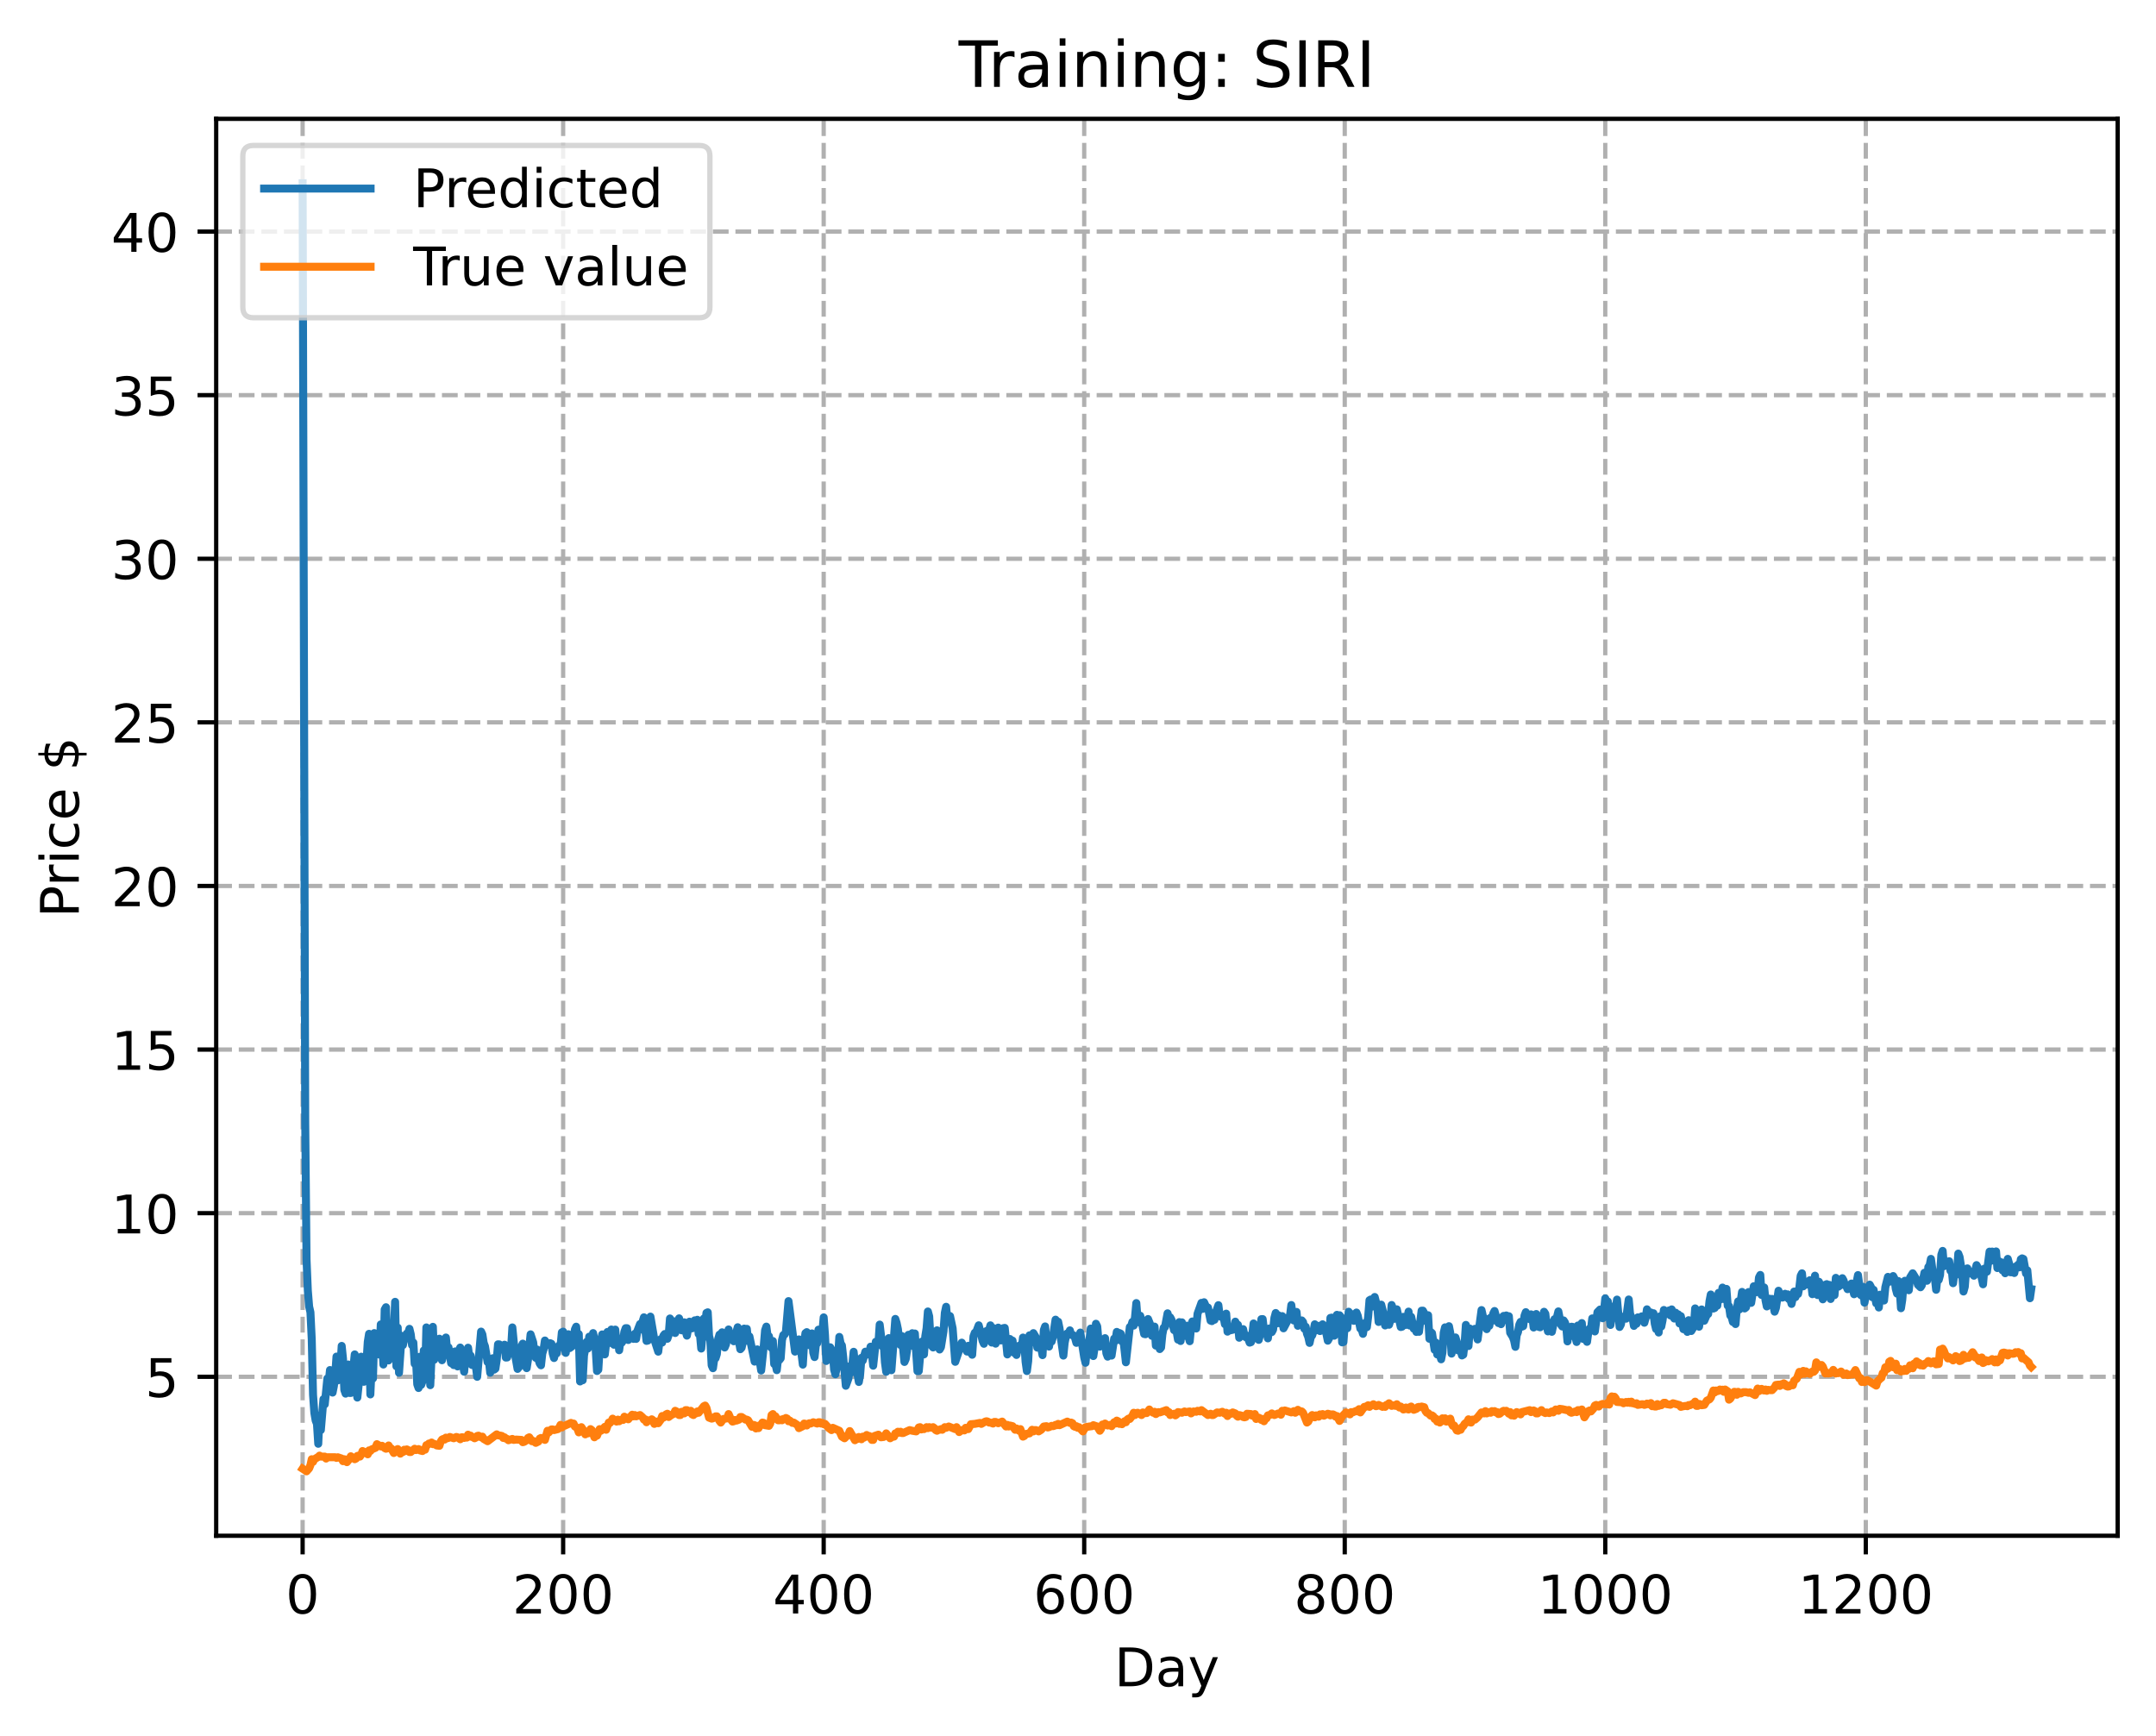<?xml version="1.0" encoding="utf-8" standalone="no"?>
<!DOCTYPE svg PUBLIC "-//W3C//DTD SVG 1.1//EN"
  "http://www.w3.org/Graphics/SVG/1.1/DTD/svg11.dtd">
<!-- Created with matplotlib (https://matplotlib.org/) -->
<svg height="325.986pt" version="1.1" viewBox="0 0 404.923 325.986" width="404.923pt" xmlns="http://www.w3.org/2000/svg" xmlns:xlink="http://www.w3.org/1999/xlink">
 <defs>
  <style type="text/css">
*{stroke-linecap:butt;stroke-linejoin:round;}
  </style>
 </defs>
 <g id="figure_1">
  <g id="patch_1">
   <path d="M 0 325.986 
L 404.923 325.986 
L 404.923 0 
L 0 0 
z
" style="fill:#ffffff;"/>
  </g>
  <g id="axes_1">
   <g id="patch_2">
    <path d="M 40.603 288.43 
L 397.723 288.43 
L 397.723 22.318 
L 40.603 22.318 
z
" style="fill:#ffffff;"/>
   </g>
   <g id="matplotlib.axis_1">
    <g id="xtick_1">
     <g id="line2d_1">
      <path clip-path="url(#p75712affd7)" d="M 56.836 288.43 
L 56.836 22.318 
" style="fill:none;stroke:#b0b0b0;stroke-dasharray:2.96,1.28;stroke-dashoffset:0;stroke-width:0.8;"/>
     </g>
     <g id="line2d_2">
      <defs>
       <path d="M 0 0 
L 0 3.5 
" id="mb9390e6b2c" style="stroke:#000000;stroke-width:0.8;"/>
      </defs>
      <g>
       <use style="stroke:#000000;stroke-width:0.8;" x="56.836" xlink:href="#mb9390e6b2c" y="288.43"/>
      </g>
     </g>
     <g id="text_1">
      <!-- 0 -->
      <defs>
       <path d="M 31.781 66.406 
Q 24.172 66.406 20.328 58.906 
Q 16.5 51.422 16.5 36.375 
Q 16.5 21.391 20.328 13.891 
Q 24.172 6.391 31.781 6.391 
Q 39.453 6.391 43.281 13.891 
Q 47.125 21.391 47.125 36.375 
Q 47.125 51.422 43.281 58.906 
Q 39.453 66.406 31.781 66.406 
z
M 31.781 74.219 
Q 44.047 74.219 50.516 64.516 
Q 56.984 54.828 56.984 36.375 
Q 56.984 17.969 50.516 8.266 
Q 44.047 -1.422 31.781 -1.422 
Q 19.531 -1.422 13.062 8.266 
Q 6.594 17.969 6.594 36.375 
Q 6.594 54.828 13.062 64.516 
Q 19.531 74.219 31.781 74.219 
z
" id="DejaVuSans-48"/>
      </defs>
      <g transform="translate(53.655 303.029)scale(0.1 -0.1)">
       <use xlink:href="#DejaVuSans-48"/>
      </g>
     </g>
    </g>
    <g id="xtick_2">
     <g id="line2d_3">
      <path clip-path="url(#p75712affd7)" d="M 105.766 288.43 
L 105.766 22.318 
" style="fill:none;stroke:#b0b0b0;stroke-dasharray:2.96,1.28;stroke-dashoffset:0;stroke-width:0.8;"/>
     </g>
     <g id="line2d_4">
      <g>
       <use style="stroke:#000000;stroke-width:0.8;" x="105.766" xlink:href="#mb9390e6b2c" y="288.43"/>
      </g>
     </g>
     <g id="text_2">
      <!-- 200 -->
      <defs>
       <path d="M 19.188 8.297 
L 53.609 8.297 
L 53.609 0 
L 7.328 0 
L 7.328 8.297 
Q 12.938 14.109 22.625 23.891 
Q 32.328 33.688 34.812 36.531 
Q 39.547 41.844 41.422 45.531 
Q 43.312 49.219 43.312 52.781 
Q 43.312 58.594 39.234 62.25 
Q 35.156 65.922 28.609 65.922 
Q 23.969 65.922 18.812 64.312 
Q 13.672 62.703 7.812 59.422 
L 7.812 69.391 
Q 13.766 71.781 18.938 73 
Q 24.125 74.219 28.422 74.219 
Q 39.75 74.219 46.484 68.547 
Q 53.219 62.891 53.219 53.422 
Q 53.219 48.922 51.531 44.891 
Q 49.859 40.875 45.406 35.406 
Q 44.188 33.984 37.641 27.219 
Q 31.109 20.453 19.188 8.297 
z
" id="DejaVuSans-50"/>
      </defs>
      <g transform="translate(96.223 303.029)scale(0.1 -0.1)">
       <use xlink:href="#DejaVuSans-50"/>
       <use x="63.623" xlink:href="#DejaVuSans-48"/>
       <use x="127.246" xlink:href="#DejaVuSans-48"/>
      </g>
     </g>
    </g>
    <g id="xtick_3">
     <g id="line2d_5">
      <path clip-path="url(#p75712affd7)" d="M 154.697 288.43 
L 154.697 22.318 
" style="fill:none;stroke:#b0b0b0;stroke-dasharray:2.96,1.28;stroke-dashoffset:0;stroke-width:0.8;"/>
     </g>
     <g id="line2d_6">
      <g>
       <use style="stroke:#000000;stroke-width:0.8;" x="154.697" xlink:href="#mb9390e6b2c" y="288.43"/>
      </g>
     </g>
     <g id="text_3">
      <!-- 400 -->
      <defs>
       <path d="M 37.797 64.312 
L 12.891 25.391 
L 37.797 25.391 
z
M 35.203 72.906 
L 47.609 72.906 
L 47.609 25.391 
L 58.016 25.391 
L 58.016 17.188 
L 47.609 17.188 
L 47.609 0 
L 37.797 0 
L 37.797 17.188 
L 4.891 17.188 
L 4.891 26.703 
z
" id="DejaVuSans-52"/>
      </defs>
      <g transform="translate(145.153 303.029)scale(0.1 -0.1)">
       <use xlink:href="#DejaVuSans-52"/>
       <use x="63.623" xlink:href="#DejaVuSans-48"/>
       <use x="127.246" xlink:href="#DejaVuSans-48"/>
      </g>
     </g>
    </g>
    <g id="xtick_4">
     <g id="line2d_7">
      <path clip-path="url(#p75712affd7)" d="M 203.628 288.43 
L 203.628 22.318 
" style="fill:none;stroke:#b0b0b0;stroke-dasharray:2.96,1.28;stroke-dashoffset:0;stroke-width:0.8;"/>
     </g>
     <g id="line2d_8">
      <g>
       <use style="stroke:#000000;stroke-width:0.8;" x="203.628" xlink:href="#mb9390e6b2c" y="288.43"/>
      </g>
     </g>
     <g id="text_4">
      <!-- 600 -->
      <defs>
       <path d="M 33.016 40.375 
Q 26.375 40.375 22.484 35.828 
Q 18.609 31.297 18.609 23.391 
Q 18.609 15.531 22.484 10.953 
Q 26.375 6.391 33.016 6.391 
Q 39.656 6.391 43.531 10.953 
Q 47.406 15.531 47.406 23.391 
Q 47.406 31.297 43.531 35.828 
Q 39.656 40.375 33.016 40.375 
z
M 52.594 71.297 
L 52.594 62.312 
Q 48.875 64.062 45.094 64.984 
Q 41.312 65.922 37.594 65.922 
Q 27.828 65.922 22.672 59.328 
Q 17.531 52.734 16.797 39.406 
Q 19.672 43.656 24.016 45.922 
Q 28.375 48.188 33.594 48.188 
Q 44.578 48.188 50.953 41.516 
Q 57.328 34.859 57.328 23.391 
Q 57.328 12.156 50.688 5.359 
Q 44.047 -1.422 33.016 -1.422 
Q 20.359 -1.422 13.672 8.266 
Q 6.984 17.969 6.984 36.375 
Q 6.984 53.656 15.188 63.938 
Q 23.391 74.219 37.203 74.219 
Q 40.922 74.219 44.703 73.484 
Q 48.484 72.75 52.594 71.297 
z
" id="DejaVuSans-54"/>
      </defs>
      <g transform="translate(194.084 303.029)scale(0.1 -0.1)">
       <use xlink:href="#DejaVuSans-54"/>
       <use x="63.623" xlink:href="#DejaVuSans-48"/>
       <use x="127.246" xlink:href="#DejaVuSans-48"/>
      </g>
     </g>
    </g>
    <g id="xtick_5">
     <g id="line2d_9">
      <path clip-path="url(#p75712affd7)" d="M 252.558 288.43 
L 252.558 22.318 
" style="fill:none;stroke:#b0b0b0;stroke-dasharray:2.96,1.28;stroke-dashoffset:0;stroke-width:0.8;"/>
     </g>
     <g id="line2d_10">
      <g>
       <use style="stroke:#000000;stroke-width:0.8;" x="252.558" xlink:href="#mb9390e6b2c" y="288.43"/>
      </g>
     </g>
     <g id="text_5">
      <!-- 800 -->
      <defs>
       <path d="M 31.781 34.625 
Q 24.75 34.625 20.719 30.859 
Q 16.703 27.094 16.703 20.516 
Q 16.703 13.922 20.719 10.156 
Q 24.75 6.391 31.781 6.391 
Q 38.812 6.391 42.859 10.172 
Q 46.922 13.969 46.922 20.516 
Q 46.922 27.094 42.891 30.859 
Q 38.875 34.625 31.781 34.625 
z
M 21.922 38.812 
Q 15.578 40.375 12.031 44.719 
Q 8.5 49.078 8.5 55.328 
Q 8.5 64.062 14.719 69.141 
Q 20.953 74.219 31.781 74.219 
Q 42.672 74.219 48.875 69.141 
Q 55.078 64.062 55.078 55.328 
Q 55.078 49.078 51.531 44.719 
Q 48 40.375 41.703 38.812 
Q 48.828 37.156 52.797 32.312 
Q 56.781 27.484 56.781 20.516 
Q 56.781 9.906 50.312 4.234 
Q 43.844 -1.422 31.781 -1.422 
Q 19.734 -1.422 13.25 4.234 
Q 6.781 9.906 6.781 20.516 
Q 6.781 27.484 10.781 32.312 
Q 14.797 37.156 21.922 38.812 
z
M 18.312 54.391 
Q 18.312 48.734 21.844 45.562 
Q 25.391 42.391 31.781 42.391 
Q 38.141 42.391 41.719 45.562 
Q 45.312 48.734 45.312 54.391 
Q 45.312 60.062 41.719 63.234 
Q 38.141 66.406 31.781 66.406 
Q 25.391 66.406 21.844 63.234 
Q 18.312 60.062 18.312 54.391 
z
" id="DejaVuSans-56"/>
      </defs>
      <g transform="translate(243.015 303.029)scale(0.1 -0.1)">
       <use xlink:href="#DejaVuSans-56"/>
       <use x="63.623" xlink:href="#DejaVuSans-48"/>
       <use x="127.246" xlink:href="#DejaVuSans-48"/>
      </g>
     </g>
    </g>
    <g id="xtick_6">
     <g id="line2d_11">
      <path clip-path="url(#p75712affd7)" d="M 301.489 288.43 
L 301.489 22.318 
" style="fill:none;stroke:#b0b0b0;stroke-dasharray:2.96,1.28;stroke-dashoffset:0;stroke-width:0.8;"/>
     </g>
     <g id="line2d_12">
      <g>
       <use style="stroke:#000000;stroke-width:0.8;" x="301.489" xlink:href="#mb9390e6b2c" y="288.43"/>
      </g>
     </g>
     <g id="text_6">
      <!-- 1000 -->
      <defs>
       <path d="M 12.406 8.297 
L 28.516 8.297 
L 28.516 63.922 
L 10.984 60.406 
L 10.984 69.391 
L 28.422 72.906 
L 38.281 72.906 
L 38.281 8.297 
L 54.391 8.297 
L 54.391 0 
L 12.406 0 
z
" id="DejaVuSans-49"/>
      </defs>
      <g transform="translate(288.764 303.029)scale(0.1 -0.1)">
       <use xlink:href="#DejaVuSans-49"/>
       <use x="63.623" xlink:href="#DejaVuSans-48"/>
       <use x="127.246" xlink:href="#DejaVuSans-48"/>
       <use x="190.869" xlink:href="#DejaVuSans-48"/>
      </g>
     </g>
    </g>
    <g id="xtick_7">
     <g id="line2d_13">
      <path clip-path="url(#p75712affd7)" d="M 350.419 288.43 
L 350.419 22.318 
" style="fill:none;stroke:#b0b0b0;stroke-dasharray:2.96,1.28;stroke-dashoffset:0;stroke-width:0.8;"/>
     </g>
     <g id="line2d_14">
      <g>
       <use style="stroke:#000000;stroke-width:0.8;" x="350.419" xlink:href="#mb9390e6b2c" y="288.43"/>
      </g>
     </g>
     <g id="text_7">
      <!-- 1200 -->
      <g transform="translate(337.694 303.029)scale(0.1 -0.1)">
       <use xlink:href="#DejaVuSans-49"/>
       <use x="63.623" xlink:href="#DejaVuSans-50"/>
       <use x="127.246" xlink:href="#DejaVuSans-48"/>
       <use x="190.869" xlink:href="#DejaVuSans-48"/>
      </g>
     </g>
    </g>
    <g id="text_8">
     <!-- Day -->
     <defs>
      <path d="M 19.672 64.797 
L 19.672 8.109 
L 31.594 8.109 
Q 46.688 8.109 53.688 14.938 
Q 60.688 21.781 60.688 36.531 
Q 60.688 51.172 53.688 57.984 
Q 46.688 64.797 31.594 64.797 
z
M 9.812 72.906 
L 30.078 72.906 
Q 51.266 72.906 61.172 64.094 
Q 71.094 55.281 71.094 36.531 
Q 71.094 17.672 61.125 8.828 
Q 51.172 0 30.078 0 
L 9.812 0 
z
" id="DejaVuSans-68"/>
      <path d="M 34.281 27.484 
Q 23.391 27.484 19.188 25 
Q 14.984 22.516 14.984 16.5 
Q 14.984 11.719 18.141 8.906 
Q 21.297 6.109 26.703 6.109 
Q 34.188 6.109 38.703 11.406 
Q 43.219 16.703 43.219 25.484 
L 43.219 27.484 
z
M 52.203 31.203 
L 52.203 0 
L 43.219 0 
L 43.219 8.297 
Q 40.141 3.328 35.547 0.953 
Q 30.953 -1.422 24.312 -1.422 
Q 15.922 -1.422 10.953 3.297 
Q 6 8.016 6 15.922 
Q 6 25.141 12.172 29.828 
Q 18.359 34.516 30.609 34.516 
L 43.219 34.516 
L 43.219 35.406 
Q 43.219 41.609 39.141 45 
Q 35.062 48.391 27.688 48.391 
Q 23 48.391 18.547 47.266 
Q 14.109 46.141 10.016 43.891 
L 10.016 52.203 
Q 14.938 54.109 19.578 55.047 
Q 24.219 56 28.609 56 
Q 40.484 56 46.344 49.844 
Q 52.203 43.703 52.203 31.203 
z
" id="DejaVuSans-97"/>
      <path d="M 32.172 -5.078 
Q 28.375 -14.844 24.75 -17.812 
Q 21.141 -20.797 15.094 -20.797 
L 7.906 -20.797 
L 7.906 -13.281 
L 13.188 -13.281 
Q 16.891 -13.281 18.938 -11.516 
Q 21 -9.766 23.484 -3.219 
L 25.094 0.875 
L 2.984 54.688 
L 12.5 54.688 
L 29.594 11.922 
L 46.688 54.688 
L 56.203 54.688 
z
" id="DejaVuSans-121"/>
     </defs>
     <g transform="translate(209.29 316.707)scale(0.1 -0.1)">
      <use xlink:href="#DejaVuSans-68"/>
      <use x="77.002" xlink:href="#DejaVuSans-97"/>
      <use x="138.281" xlink:href="#DejaVuSans-121"/>
     </g>
    </g>
   </g>
   <g id="matplotlib.axis_2">
    <g id="ytick_1">
     <g id="line2d_15">
      <path clip-path="url(#p75712affd7)" d="M 40.603 258.574 
L 397.723 258.574 
" style="fill:none;stroke:#b0b0b0;stroke-dasharray:2.96,1.28;stroke-dashoffset:0;stroke-width:0.8;"/>
     </g>
     <g id="line2d_16">
      <defs>
       <path d="M 0 0 
L -3.5 0 
" id="mbcf4058866" style="stroke:#000000;stroke-width:0.8;"/>
      </defs>
      <g>
       <use style="stroke:#000000;stroke-width:0.8;" x="40.603" xlink:href="#mbcf4058866" y="258.574"/>
      </g>
     </g>
     <g id="text_9">
      <!-- 5 -->
      <defs>
       <path d="M 10.797 72.906 
L 49.516 72.906 
L 49.516 64.594 
L 19.828 64.594 
L 19.828 46.734 
Q 21.969 47.469 24.109 47.828 
Q 26.266 48.188 28.422 48.188 
Q 40.625 48.188 47.75 41.5 
Q 54.891 34.812 54.891 23.391 
Q 54.891 11.625 47.562 5.094 
Q 40.234 -1.422 26.906 -1.422 
Q 22.312 -1.422 17.547 -0.641 
Q 12.797 0.141 7.719 1.703 
L 7.719 11.625 
Q 12.109 9.234 16.797 8.062 
Q 21.484 6.891 26.703 6.891 
Q 35.156 6.891 40.078 11.328 
Q 45.016 15.766 45.016 23.391 
Q 45.016 31 40.078 35.438 
Q 35.156 39.891 26.703 39.891 
Q 22.75 39.891 18.812 39.016 
Q 14.891 38.141 10.797 36.281 
z
" id="DejaVuSans-53"/>
      </defs>
      <g transform="translate(27.241 262.374)scale(0.1 -0.1)">
       <use xlink:href="#DejaVuSans-53"/>
      </g>
     </g>
    </g>
    <g id="ytick_2">
     <g id="line2d_17">
      <path clip-path="url(#p75712affd7)" d="M 40.603 227.848 
L 397.723 227.848 
" style="fill:none;stroke:#b0b0b0;stroke-dasharray:2.96,1.28;stroke-dashoffset:0;stroke-width:0.8;"/>
     </g>
     <g id="line2d_18">
      <g>
       <use style="stroke:#000000;stroke-width:0.8;" x="40.603" xlink:href="#mbcf4058866" y="227.848"/>
      </g>
     </g>
     <g id="text_10">
      <!-- 10 -->
      <g transform="translate(20.878 231.647)scale(0.1 -0.1)">
       <use xlink:href="#DejaVuSans-49"/>
       <use x="63.623" xlink:href="#DejaVuSans-48"/>
      </g>
     </g>
    </g>
    <g id="ytick_3">
     <g id="line2d_19">
      <path clip-path="url(#p75712affd7)" d="M 40.603 197.122 
L 397.723 197.122 
" style="fill:none;stroke:#b0b0b0;stroke-dasharray:2.96,1.28;stroke-dashoffset:0;stroke-width:0.8;"/>
     </g>
     <g id="line2d_20">
      <g>
       <use style="stroke:#000000;stroke-width:0.8;" x="40.603" xlink:href="#mbcf4058866" y="197.122"/>
      </g>
     </g>
     <g id="text_11">
      <!-- 15 -->
      <g transform="translate(20.878 200.921)scale(0.1 -0.1)">
       <use xlink:href="#DejaVuSans-49"/>
       <use x="63.623" xlink:href="#DejaVuSans-53"/>
      </g>
     </g>
    </g>
    <g id="ytick_4">
     <g id="line2d_21">
      <path clip-path="url(#p75712affd7)" d="M 40.603 166.396 
L 397.723 166.396 
" style="fill:none;stroke:#b0b0b0;stroke-dasharray:2.96,1.28;stroke-dashoffset:0;stroke-width:0.8;"/>
     </g>
     <g id="line2d_22">
      <g>
       <use style="stroke:#000000;stroke-width:0.8;" x="40.603" xlink:href="#mbcf4058866" y="166.396"/>
      </g>
     </g>
     <g id="text_12">
      <!-- 20 -->
      <g transform="translate(20.878 170.195)scale(0.1 -0.1)">
       <use xlink:href="#DejaVuSans-50"/>
       <use x="63.623" xlink:href="#DejaVuSans-48"/>
      </g>
     </g>
    </g>
    <g id="ytick_5">
     <g id="line2d_23">
      <path clip-path="url(#p75712affd7)" d="M 40.603 135.669 
L 397.723 135.669 
" style="fill:none;stroke:#b0b0b0;stroke-dasharray:2.96,1.28;stroke-dashoffset:0;stroke-width:0.8;"/>
     </g>
     <g id="line2d_24">
      <g>
       <use style="stroke:#000000;stroke-width:0.8;" x="40.603" xlink:href="#mbcf4058866" y="135.669"/>
      </g>
     </g>
     <g id="text_13">
      <!-- 25 -->
      <g transform="translate(20.878 139.468)scale(0.1 -0.1)">
       <use xlink:href="#DejaVuSans-50"/>
       <use x="63.623" xlink:href="#DejaVuSans-53"/>
      </g>
     </g>
    </g>
    <g id="ytick_6">
     <g id="line2d_25">
      <path clip-path="url(#p75712affd7)" d="M 40.603 104.943 
L 397.723 104.943 
" style="fill:none;stroke:#b0b0b0;stroke-dasharray:2.96,1.28;stroke-dashoffset:0;stroke-width:0.8;"/>
     </g>
     <g id="line2d_26">
      <g>
       <use style="stroke:#000000;stroke-width:0.8;" x="40.603" xlink:href="#mbcf4058866" y="104.943"/>
      </g>
     </g>
     <g id="text_14">
      <!-- 30 -->
      <defs>
       <path d="M 40.578 39.312 
Q 47.656 37.797 51.625 33 
Q 55.609 28.219 55.609 21.188 
Q 55.609 10.406 48.188 4.484 
Q 40.766 -1.422 27.094 -1.422 
Q 22.516 -1.422 17.656 -0.516 
Q 12.797 0.391 7.625 2.203 
L 7.625 11.719 
Q 11.719 9.328 16.594 8.109 
Q 21.484 6.891 26.812 6.891 
Q 36.078 6.891 40.938 10.547 
Q 45.797 14.203 45.797 21.188 
Q 45.797 27.641 41.281 31.266 
Q 36.766 34.906 28.719 34.906 
L 20.219 34.906 
L 20.219 43.016 
L 29.109 43.016 
Q 36.375 43.016 40.234 45.922 
Q 44.094 48.828 44.094 54.297 
Q 44.094 59.906 40.109 62.906 
Q 36.141 65.922 28.719 65.922 
Q 24.656 65.922 20.016 65.031 
Q 15.375 64.156 9.812 62.312 
L 9.812 71.094 
Q 15.438 72.656 20.344 73.438 
Q 25.25 74.219 29.594 74.219 
Q 40.828 74.219 47.359 69.109 
Q 53.906 64.016 53.906 55.328 
Q 53.906 49.266 50.438 45.094 
Q 46.969 40.922 40.578 39.312 
z
" id="DejaVuSans-51"/>
      </defs>
      <g transform="translate(20.878 108.742)scale(0.1 -0.1)">
       <use xlink:href="#DejaVuSans-51"/>
       <use x="63.623" xlink:href="#DejaVuSans-48"/>
      </g>
     </g>
    </g>
    <g id="ytick_7">
     <g id="line2d_27">
      <path clip-path="url(#p75712affd7)" d="M 40.603 74.217 
L 397.723 74.217 
" style="fill:none;stroke:#b0b0b0;stroke-dasharray:2.96,1.28;stroke-dashoffset:0;stroke-width:0.8;"/>
     </g>
     <g id="line2d_28">
      <g>
       <use style="stroke:#000000;stroke-width:0.8;" x="40.603" xlink:href="#mbcf4058866" y="74.217"/>
      </g>
     </g>
     <g id="text_15">
      <!-- 35 -->
      <g transform="translate(20.878 78.016)scale(0.1 -0.1)">
       <use xlink:href="#DejaVuSans-51"/>
       <use x="63.623" xlink:href="#DejaVuSans-53"/>
      </g>
     </g>
    </g>
    <g id="ytick_8">
     <g id="line2d_29">
      <path clip-path="url(#p75712affd7)" d="M 40.603 43.49 
L 397.723 43.49 
" style="fill:none;stroke:#b0b0b0;stroke-dasharray:2.96,1.28;stroke-dashoffset:0;stroke-width:0.8;"/>
     </g>
     <g id="line2d_30">
      <g>
       <use style="stroke:#000000;stroke-width:0.8;" x="40.603" xlink:href="#mbcf4058866" y="43.49"/>
      </g>
     </g>
     <g id="text_16">
      <!-- 40 -->
      <g transform="translate(20.878 47.29)scale(0.1 -0.1)">
       <use xlink:href="#DejaVuSans-52"/>
       <use x="63.623" xlink:href="#DejaVuSans-48"/>
      </g>
     </g>
    </g>
    <g id="text_17">
     <!-- Price $ -->
     <defs>
      <path d="M 19.672 64.797 
L 19.672 37.406 
L 32.078 37.406 
Q 38.969 37.406 42.719 40.969 
Q 46.484 44.531 46.484 51.125 
Q 46.484 57.672 42.719 61.234 
Q 38.969 64.797 32.078 64.797 
z
M 9.812 72.906 
L 32.078 72.906 
Q 44.344 72.906 50.609 67.359 
Q 56.891 61.812 56.891 51.125 
Q 56.891 40.328 50.609 34.812 
Q 44.344 29.297 32.078 29.297 
L 19.672 29.297 
L 19.672 0 
L 9.812 0 
z
" id="DejaVuSans-80"/>
      <path d="M 41.109 46.297 
Q 39.594 47.172 37.812 47.578 
Q 36.031 48 33.891 48 
Q 26.266 48 22.188 43.047 
Q 18.109 38.094 18.109 28.812 
L 18.109 0 
L 9.078 0 
L 9.078 54.688 
L 18.109 54.688 
L 18.109 46.188 
Q 20.953 51.172 25.484 53.578 
Q 30.031 56 36.531 56 
Q 37.453 56 38.578 55.875 
Q 39.703 55.766 41.062 55.516 
z
" id="DejaVuSans-114"/>
      <path d="M 9.422 54.688 
L 18.406 54.688 
L 18.406 0 
L 9.422 0 
z
M 9.422 75.984 
L 18.406 75.984 
L 18.406 64.594 
L 9.422 64.594 
z
" id="DejaVuSans-105"/>
      <path d="M 48.781 52.594 
L 48.781 44.188 
Q 44.969 46.297 41.141 47.344 
Q 37.312 48.391 33.406 48.391 
Q 24.656 48.391 19.812 42.844 
Q 14.984 37.312 14.984 27.297 
Q 14.984 17.281 19.812 11.734 
Q 24.656 6.203 33.406 6.203 
Q 37.312 6.203 41.141 7.25 
Q 44.969 8.297 48.781 10.406 
L 48.781 2.094 
Q 45.016 0.344 40.984 -0.531 
Q 36.969 -1.422 32.422 -1.422 
Q 20.062 -1.422 12.781 6.344 
Q 5.516 14.109 5.516 27.297 
Q 5.516 40.672 12.859 48.328 
Q 20.219 56 33.016 56 
Q 37.156 56 41.109 55.141 
Q 45.062 54.297 48.781 52.594 
z
" id="DejaVuSans-99"/>
      <path d="M 56.203 29.594 
L 56.203 25.203 
L 14.891 25.203 
Q 15.484 15.922 20.484 11.062 
Q 25.484 6.203 34.422 6.203 
Q 39.594 6.203 44.453 7.469 
Q 49.312 8.734 54.109 11.281 
L 54.109 2.781 
Q 49.266 0.734 44.188 -0.344 
Q 39.109 -1.422 33.891 -1.422 
Q 20.797 -1.422 13.156 6.188 
Q 5.516 13.812 5.516 26.812 
Q 5.516 40.234 12.766 48.109 
Q 20.016 56 32.328 56 
Q 43.359 56 49.781 48.891 
Q 56.203 41.797 56.203 29.594 
z
M 47.219 32.234 
Q 47.125 39.594 43.094 43.984 
Q 39.062 48.391 32.422 48.391 
Q 24.906 48.391 20.391 44.141 
Q 15.875 39.891 15.188 32.172 
z
" id="DejaVuSans-101"/>
      <path id="DejaVuSans-32"/>
      <path d="M 33.797 -14.703 
L 28.906 -14.703 
L 28.859 0 
Q 23.734 0.094 18.609 1.188 
Q 13.484 2.297 8.297 4.5 
L 8.297 13.281 
Q 13.281 10.156 18.375 8.562 
Q 23.484 6.984 28.906 6.938 
L 28.906 29.203 
Q 18.109 30.953 13.203 35.156 
Q 8.297 39.359 8.297 46.688 
Q 8.297 54.641 13.625 59.219 
Q 18.953 63.812 28.906 64.5 
L 28.906 75.984 
L 33.797 75.984 
L 33.797 64.656 
Q 38.328 64.453 42.578 63.688 
Q 46.828 62.938 50.875 61.625 
L 50.875 53.078 
Q 46.828 55.125 42.547 56.25 
Q 38.281 57.375 33.797 57.562 
L 33.797 36.719 
Q 44.875 35.016 50.094 30.609 
Q 55.328 26.219 55.328 18.609 
Q 55.328 10.359 49.781 5.594 
Q 44.234 0.828 33.797 0.094 
z
M 28.906 37.594 
L 28.906 57.625 
Q 23.25 56.984 20.266 54.391 
Q 17.281 51.812 17.281 47.516 
Q 17.281 43.312 20.031 40.969 
Q 22.797 38.625 28.906 37.594 
z
M 33.797 28.219 
L 33.797 7.078 
Q 39.984 7.906 43.141 10.594 
Q 46.297 13.281 46.297 17.672 
Q 46.297 21.969 43.281 24.5 
Q 40.281 27.047 33.797 28.219 
z
" id="DejaVuSans-36"/>
     </defs>
     <g transform="translate(14.798 172.342)rotate(-90)scale(0.1 -0.1)">
      <use xlink:href="#DejaVuSans-80"/>
      <use x="58.553" xlink:href="#DejaVuSans-114"/>
      <use x="99.666" xlink:href="#DejaVuSans-105"/>
      <use x="127.449" xlink:href="#DejaVuSans-99"/>
      <use x="182.43" xlink:href="#DejaVuSans-101"/>
      <use x="243.953" xlink:href="#DejaVuSans-32"/>
      <use x="275.74" xlink:href="#DejaVuSans-36"/>
     </g>
    </g>
   </g>
   <g id="line2d_31">
    <path clip-path="url(#p75712affd7)" d="M 56.836 34.414 
L 57.325 210.838 
L 57.57 236.51 
L 57.814 242.385 
L 58.059 245.391 
L 58.304 246.458 
L 58.548 251.509 
L 58.793 261.965 
L 59.038 265.352 
L 59.282 266.791 
L 59.527 267.406 
L 59.772 271.161 
L 60.016 265.867 
L 60.261 268.585 
L 60.75 262.783 
L 60.995 263.754 
L 61.484 258.887 
L 61.729 259.657 
L 61.974 257.313 
L 62.463 261.544 
L 62.708 260.322 
L 62.952 258.311 
L 63.197 254.784 
L 63.441 259.257 
L 63.686 256.405 
L 63.931 256.586 
L 64.175 252.778 
L 64.42 255.179 
L 64.665 261.046 
L 64.909 261.744 
L 65.399 256.272 
L 65.643 261.616 
L 65.888 261.616 
L 66.377 256.795 
L 66.622 254.374 
L 66.867 260.059 
L 67.111 262.484 
L 67.601 257.834 
L 67.845 254.806 
L 68.09 255.515 
L 68.335 259.52 
L 68.579 256.08 
L 68.824 255.959 
L 69.069 252.046 
L 69.313 250.507 
L 69.558 261.89 
L 69.802 256.583 
L 70.047 258.898 
L 70.292 250.371 
L 70.536 253.355 
L 70.781 251.086 
L 71.026 254.32 
L 71.27 254.41 
L 71.515 248.744 
L 71.76 251.706 
L 72.004 256.276 
L 72.249 245.944 
L 72.494 245.515 
L 72.738 253.584 
L 72.983 255.511 
L 73.228 253.036 
L 73.472 252.717 
L 73.717 249.281 
L 73.962 250.499 
L 74.206 244.499 
L 74.451 256.608 
L 74.696 249.343 
L 74.94 257.83 
L 75.429 250.889 
L 75.674 252.632 
L 75.919 251.4 
L 76.408 250.455 
L 76.653 250.4 
L 76.897 249.571 
L 77.142 250.588 
L 77.387 252.644 
L 77.631 252.15 
L 77.876 256.131 
L 78.121 255.236 
L 78.365 259.998 
L 78.61 260.686 
L 78.855 254.819 
L 79.099 260.104 
L 79.344 259.436 
L 79.589 253.636 
L 79.833 258.941 
L 80.078 249.307 
L 80.323 257.185 
L 80.567 255.84 
L 80.812 260.156 
L 81.301 249.195 
L 81.546 255.38 
L 81.79 251.462 
L 82.035 252.522 
L 82.524 251.427 
L 83.014 255.471 
L 83.748 251.205 
L 83.992 253.693 
L 84.237 253.051 
L 84.726 256.012 
L 84.971 255.405 
L 85.216 256.382 
L 85.46 253.82 
L 85.705 255.946 
L 85.95 256.636 
L 86.194 253.575 
L 86.439 253.087 
L 87.173 257.628 
L 87.417 254.874 
L 87.662 256.132 
L 87.907 253.118 
L 88.151 254.89 
L 88.396 254.604 
L 88.641 256.356 
L 89.13 256.461 
L 89.375 256.597 
L 89.619 258.584 
L 90.353 250.092 
L 90.598 250.632 
L 90.843 252.216 
L 91.087 252.865 
L 91.577 255.819 
L 91.821 255.532 
L 92.066 257.817 
L 92.555 255.095 
L 92.8 257.242 
L 93.044 257.055 
L 93.289 255.415 
L 93.534 252.478 
L 93.778 252.494 
L 94.023 253.454 
L 94.268 252.744 
L 94.512 252.978 
L 94.757 252.555 
L 95.002 254.97 
L 95.246 254.95 
L 95.491 254.119 
L 95.98 253.394 
L 96.225 249.307 
L 96.714 254.321 
L 97.204 257.099 
L 97.448 256.806 
L 97.938 252.853 
L 98.182 252.354 
L 98.427 252.894 
L 98.672 256.463 
L 98.916 256.958 
L 99.161 255.373 
L 99.65 250.606 
L 100.139 252.108 
L 100.384 254.12 
L 100.629 255.022 
L 100.873 253.465 
L 101.118 255.332 
L 101.363 256.083 
L 101.607 256.421 
L 101.852 254.193 
L 102.097 253.405 
L 102.341 251.766 
L 102.831 252.577 
L 103.075 252.587 
L 103.32 252.266 
L 103.565 252.371 
L 103.809 254.215 
L 104.054 255.057 
L 104.299 253.93 
L 104.543 254.194 
L 104.788 252.913 
L 105.032 252.673 
L 105.277 252.753 
L 105.522 250.232 
L 105.766 250.103 
L 106.011 252.867 
L 106.256 254.089 
L 106.5 251.421 
L 106.745 250.589 
L 106.99 253.192 
L 107.479 252.826 
L 107.724 252.13 
L 107.968 249.697 
L 108.213 249.17 
L 108.458 251.862 
L 108.702 250.558 
L 108.947 259.457 
L 109.192 257.827 
L 109.436 259.23 
L 109.681 254.578 
L 110.17 252.027 
L 110.415 253.268 
L 110.66 251.044 
L 110.904 252.799 
L 111.149 252.192 
L 111.393 250.371 
L 111.638 251.494 
L 111.883 253.489 
L 112.127 257.496 
L 112.372 257.245 
L 112.617 253.302 
L 113.106 250.621 
L 113.595 254.377 
L 114.085 250.157 
L 114.329 252.264 
L 114.574 251.747 
L 114.819 249.703 
L 115.063 249.926 
L 115.308 252.561 
L 115.553 249.717 
L 115.797 252.31 
L 116.042 251.4 
L 116.287 253.594 
L 116.531 251.769 
L 116.776 252.178 
L 117.02 251.798 
L 117.265 250.121 
L 117.51 249.451 
L 117.754 249.45 
L 117.999 251.669 
L 118.244 250.913 
L 118.488 250.812 
L 118.733 250.858 
L 118.978 251.462 
L 119.222 250.489 
L 119.467 251.467 
L 119.712 249.965 
L 120.201 248.675 
L 120.446 249.685 
L 120.69 248.182 
L 120.935 247.41 
L 121.424 251.839 
L 121.669 251.778 
L 122.158 247.277 
L 122.892 251.582 
L 123.626 253.861 
L 123.871 251.809 
L 124.115 251.502 
L 124.36 252.155 
L 124.605 250.848 
L 124.849 250.547 
L 125.094 250.891 
L 125.339 251.441 
L 125.583 250.736 
L 125.828 247.627 
L 126.317 249.446 
L 126.562 248.147 
L 126.807 250.358 
L 127.051 249.775 
L 127.541 247.602 
L 128.03 249.853 
L 128.275 249.726 
L 128.519 248.348 
L 128.764 249.99 
L 129.008 250.851 
L 129.498 248.224 
L 129.742 248.667 
L 129.987 249.479 
L 130.476 247.979 
L 130.721 249.299 
L 130.966 247.873 
L 131.21 250.535 
L 131.455 250.605 
L 131.7 253.278 
L 132.189 247.636 
L 132.434 248.92 
L 132.678 246.585 
L 132.923 246.47 
L 133.168 250.884 
L 133.412 251.869 
L 133.657 256.432 
L 133.902 256.969 
L 134.146 255.226 
L 134.391 255.098 
L 134.636 254.311 
L 134.88 251.499 
L 135.125 250.655 
L 135.369 251.492 
L 135.614 250.223 
L 135.859 251.319 
L 136.103 253.079 
L 136.348 252.487 
L 136.837 249.689 
L 137.082 251.28 
L 137.327 251.019 
L 137.571 250.583 
L 137.816 251.907 
L 138.55 249.271 
L 138.795 252.015 
L 139.039 253.398 
L 139.284 253.122 
L 139.529 252.017 
L 139.773 249.529 
L 140.018 250.142 
L 140.263 249.574 
L 140.507 251.856 
L 140.752 250.999 
L 141.73 255.73 
L 142.22 253.431 
L 142.464 255.447 
L 142.709 255.819 
L 142.954 257.4 
L 143.443 252.813 
L 143.688 249.854 
L 143.932 249.155 
L 144.177 250.993 
L 144.422 250.963 
L 144.666 252.913 
L 144.911 253.16 
L 145.156 251.864 
L 145.4 256.179 
L 145.645 256.188 
L 145.89 257.334 
L 146.134 255.089 
L 146.379 255.425 
L 146.624 255.104 
L 146.868 251.678 
L 147.113 250.744 
L 147.357 250.637 
L 147.602 250.124 
L 148.091 244.365 
L 149.315 253.854 
L 149.559 253.175 
L 149.804 253.249 
L 150.049 251.561 
L 150.293 253.375 
L 150.538 254.337 
L 150.783 256.297 
L 151.027 252.131 
L 151.272 250.383 
L 151.517 250.193 
L 151.761 251.875 
L 152.006 252.648 
L 152.495 250.434 
L 152.74 254.038 
L 152.984 254.877 
L 153.229 252.556 
L 153.474 252.29 
L 153.718 249.728 
L 153.963 250.214 
L 154.208 249.74 
L 154.452 250.047 
L 154.697 247.42 
L 154.942 250.715 
L 155.186 255.611 
L 155.676 253.038 
L 155.92 253.035 
L 156.41 253.957 
L 156.654 257.234 
L 156.899 258.107 
L 157.144 256.908 
L 157.388 255.036 
L 157.633 251.091 
L 157.878 252.313 
L 158.122 252.689 
L 158.367 254.878 
L 158.856 260.266 
L 159.345 258.909 
L 159.59 256.585 
L 159.835 257.816 
L 160.079 256.324 
L 160.324 253.883 
L 160.569 256.116 
L 160.813 256.738 
L 161.303 259.555 
L 161.547 258.135 
L 161.792 255.016 
L 162.037 255.536 
L 162.526 253.862 
L 162.771 254.427 
L 163.26 254.005 
L 163.505 252.925 
L 163.749 254.204 
L 163.994 256.498 
L 164.483 252.001 
L 164.728 252.014 
L 164.972 252.352 
L 165.217 248.774 
L 165.706 252.842 
L 165.951 251.971 
L 166.196 255.845 
L 166.44 257.64 
L 166.685 252.594 
L 166.93 251.315 
L 167.419 257.347 
L 168.153 247.71 
L 168.398 248.479 
L 168.642 249.644 
L 168.887 251.865 
L 169.132 252.609 
L 169.376 250.927 
L 169.866 255.794 
L 170.11 255.237 
L 170.355 253.595 
L 170.6 250.697 
L 170.844 250.673 
L 171.089 250.82 
L 171.333 250.394 
L 171.578 252.851 
L 171.823 250.451 
L 172.312 257.511 
L 172.557 257.511 
L 173.046 252.076 
L 173.291 251.894 
L 173.535 254.374 
L 173.78 250.969 
L 174.025 249.463 
L 174.269 246.312 
L 174.514 247.233 
L 174.759 251.422 
L 175.003 252.772 
L 175.248 253.073 
L 175.493 250.428 
L 175.737 250.325 
L 175.982 249.85 
L 176.227 250.869 
L 176.471 253.455 
L 176.716 253.035 
L 177.205 250.013 
L 177.45 246.569 
L 177.694 245.432 
L 177.939 248.216 
L 178.184 247.07 
L 178.428 247.181 
L 178.918 249.486 
L 179.407 255.769 
L 180.141 253.596 
L 180.386 253.085 
L 180.63 252.168 
L 180.875 252.65 
L 181.12 252.886 
L 181.609 253.839 
L 181.854 252.764 
L 182.098 253.948 
L 182.343 253.173 
L 182.588 254.443 
L 182.832 250.984 
L 183.077 250.31 
L 183.321 250.216 
L 183.811 248.909 
L 184.3 250.781 
L 184.545 251.835 
L 184.789 252.382 
L 185.279 249.979 
L 185.523 249.99 
L 185.768 249.779 
L 186.013 248.918 
L 186.257 252.15 
L 186.502 249.406 
L 186.747 250.386 
L 186.991 252.357 
L 187.236 250.044 
L 187.481 249.344 
L 187.725 249.735 
L 187.97 251.758 
L 188.215 251.171 
L 188.459 249.442 
L 188.704 249.398 
L 189.193 254.382 
L 189.682 251.483 
L 189.927 253.556 
L 190.172 251.788 
L 190.416 254.046 
L 190.661 253.411 
L 190.906 254.48 
L 191.15 253.224 
L 191.395 252.753 
L 191.64 252.63 
L 191.884 253.372 
L 192.129 251.211 
L 192.374 252.22 
L 192.618 255.759 
L 192.863 257.505 
L 193.108 255.64 
L 193.352 250.792 
L 193.597 252.181 
L 194.086 250.377 
L 194.575 251.22 
L 194.82 253.101 
L 195.309 252.458 
L 195.554 253.205 
L 195.799 254.514 
L 196.043 249.803 
L 196.288 249.12 
L 196.533 252.022 
L 196.777 251.983 
L 197.022 252.908 
L 197.267 251.257 
L 197.511 251.96 
L 197.756 251.082 
L 198.245 247.848 
L 198.49 249.054 
L 198.735 248.232 
L 198.979 249.417 
L 199.713 254.6 
L 199.958 252.187 
L 200.203 250.983 
L 200.447 250.43 
L 200.692 250.526 
L 200.936 249.859 
L 201.181 250.711 
L 201.426 250.705 
L 201.67 250.812 
L 201.915 251.325 
L 202.16 252.207 
L 202.404 252.071 
L 202.894 250.272 
L 203.628 254.946 
L 203.872 255.948 
L 204.117 253.525 
L 204.606 251.714 
L 204.851 249.523 
L 205.34 254.685 
L 205.585 253.122 
L 205.83 248.619 
L 206.074 249.111 
L 206.319 252.002 
L 206.563 252.917 
L 206.808 252.759 
L 207.053 252.841 
L 207.297 251.664 
L 207.542 251.322 
L 207.787 254.155 
L 208.031 254.8 
L 208.276 253.846 
L 208.765 254.6 
L 209.255 251.413 
L 209.499 251.833 
L 209.744 250.149 
L 209.989 250.637 
L 210.233 250.354 
L 210.478 250.481 
L 210.723 251.937 
L 210.967 251.417 
L 211.457 255.857 
L 212.191 249.23 
L 212.435 249.071 
L 212.68 248.265 
L 212.924 248.964 
L 213.169 247.373 
L 213.414 244.734 
L 213.658 247.855 
L 213.903 248.35 
L 214.148 247.11 
L 214.392 248.106 
L 214.882 250.539 
L 215.126 250.59 
L 215.616 247.729 
L 216.105 248.957 
L 216.35 250.889 
L 216.594 249.519 
L 216.839 249.153 
L 217.084 252.727 
L 217.328 252.117 
L 217.573 252.171 
L 217.818 253.372 
L 218.062 253.084 
L 218.307 250.629 
L 218.551 249.369 
L 218.796 249.237 
L 219.285 246.656 
L 219.53 247.603 
L 219.775 247.408 
L 220.019 247.857 
L 220.509 249.825 
L 220.753 249.568 
L 220.998 250.196 
L 221.243 251.602 
L 221.487 248.307 
L 221.732 251.861 
L 221.977 248.354 
L 222.466 250.894 
L 222.955 248.978 
L 223.2 250.996 
L 223.445 251.898 
L 223.689 249.406 
L 223.934 248.19 
L 224.179 248.886 
L 224.668 249.512 
L 224.912 246.747 
L 225.646 244.694 
L 225.891 245.821 
L 226.136 244.577 
L 226.625 245.65 
L 226.87 245.571 
L 227.359 248.031 
L 227.604 248.125 
L 227.848 246.646 
L 228.093 247.871 
L 228.338 246.545 
L 228.827 245.128 
L 229.072 247.091 
L 229.316 247.318 
L 229.806 247.389 
L 230.05 248.702 
L 230.295 246.721 
L 230.539 250.103 
L 230.784 249.683 
L 231.029 249.858 
L 231.518 249.746 
L 231.763 249.504 
L 232.007 248.222 
L 232.252 248.807 
L 232.497 248.812 
L 232.741 251.247 
L 232.986 250.417 
L 233.231 250.617 
L 233.475 249.63 
L 233.72 250.796 
L 233.965 251.143 
L 234.209 250.856 
L 234.699 252.164 
L 234.943 252.077 
L 235.188 250.838 
L 235.433 248.562 
L 235.922 251.376 
L 236.167 249.875 
L 236.411 251.647 
L 236.656 250.657 
L 236.9 247.754 
L 237.145 247.74 
L 237.39 249.883 
L 237.634 249.74 
L 237.879 250.204 
L 238.124 251.363 
L 238.368 249.51 
L 238.613 249.69 
L 238.858 250.184 
L 239.102 249.722 
L 239.347 247.513 
L 239.592 246.598 
L 239.836 248.546 
L 240.081 247.017 
L 240.326 248.304 
L 240.57 248.615 
L 240.815 247.182 
L 241.06 249.476 
L 241.794 248.092 
L 242.038 247.356 
L 242.283 247.056 
L 242.527 245.101 
L 242.772 247.13 
L 243.017 248.016 
L 243.506 246.398 
L 243.751 249.003 
L 243.995 248.436 
L 244.24 248.338 
L 244.485 247.993 
L 244.729 248.297 
L 244.974 249.558 
L 245.219 249.168 
L 245.463 250.489 
L 245.708 251.095 
L 245.953 252.217 
L 246.197 251.115 
L 246.442 250.811 
L 246.687 250.045 
L 246.931 248.718 
L 247.176 249.482 
L 247.421 249.826 
L 247.665 249.013 
L 247.91 249.989 
L 248.399 248.719 
L 248.644 249.01 
L 249.133 250.593 
L 249.378 251.8 
L 249.622 251.37 
L 249.867 247.518 
L 250.112 247.467 
L 250.356 250.812 
L 250.601 250.861 
L 251.09 246.943 
L 251.335 249.461 
L 251.58 247.018 
L 251.824 247.313 
L 252.069 252.114 
L 252.314 252.054 
L 252.558 248.736 
L 252.803 249.521 
L 253.048 249.46 
L 253.292 246.357 
L 253.537 247.32 
L 253.782 246.775 
L 254.026 247.916 
L 254.271 248.068 
L 254.515 247.953 
L 254.76 246.513 
L 255.005 247.123 
L 255.494 249.532 
L 255.739 249.688 
L 255.983 250.516 
L 256.228 248.957 
L 256.473 248.407 
L 256.717 249.262 
L 256.962 247.244 
L 257.207 244.189 
L 257.451 244.057 
L 257.696 245.397 
L 257.941 244.19 
L 258.185 243.59 
L 258.675 245.477 
L 258.919 248.283 
L 259.164 247.302 
L 259.409 245.029 
L 259.898 246.948 
L 260.143 248.939 
L 260.387 247.332 
L 260.632 248.571 
L 260.876 248.81 
L 261.121 248.034 
L 261.366 245.095 
L 261.61 245.748 
L 261.855 247.696 
L 262.1 247.117 
L 262.344 245.909 
L 263.078 249.234 
L 263.323 249.172 
L 263.568 247.324 
L 263.812 248.476 
L 264.057 248.838 
L 264.546 246.336 
L 264.791 248.963 
L 265.036 247.317 
L 265.525 249.559 
L 265.77 248.777 
L 266.014 250.156 
L 266.259 249.371 
L 266.503 250.131 
L 266.993 246.164 
L 267.237 246.159 
L 267.482 246.619 
L 267.971 248.222 
L 268.216 247.018 
L 268.461 251.44 
L 268.705 250.164 
L 268.95 250.376 
L 269.439 253.51 
L 269.684 252.16 
L 269.929 254.388 
L 270.173 252.609 
L 270.418 254.401 
L 270.663 255.297 
L 270.907 254.022 
L 271.152 250.284 
L 271.397 249.294 
L 271.641 250.195 
L 272.131 249.076 
L 272.375 250.316 
L 272.62 254.226 
L 272.864 252.28 
L 273.109 251.237 
L 273.354 251.187 
L 273.598 251.998 
L 273.843 253.62 
L 274.088 252.675 
L 274.577 254.571 
L 274.822 254.428 
L 275.066 252.38 
L 275.311 248.835 
L 275.556 249.956 
L 275.8 252.808 
L 276.045 249.518 
L 276.534 250.581 
L 277.024 249.566 
L 277.513 251.569 
L 278.247 246.049 
L 278.491 247.125 
L 278.981 248.12 
L 279.225 249.631 
L 279.47 247.748 
L 279.715 249.014 
L 279.959 247.473 
L 280.204 248.107 
L 280.449 246.703 
L 280.693 246.223 
L 281.183 248.015 
L 281.427 248.491 
L 281.672 247.846 
L 281.917 248.697 
L 282.161 247.383 
L 282.406 247.142 
L 282.651 247.666 
L 282.895 247.06 
L 283.14 248.065 
L 283.385 247.203 
L 283.629 250.297 
L 284.118 251.091 
L 284.363 251.76 
L 284.608 252.953 
L 284.852 250.778 
L 285.097 250.18 
L 285.342 248.791 
L 285.586 248.263 
L 285.831 249.172 
L 286.076 249.065 
L 286.32 247.099 
L 286.565 246.442 
L 286.81 247.361 
L 287.054 246.999 
L 287.299 247.756 
L 287.544 246.855 
L 287.788 247.214 
L 288.033 249.323 
L 288.278 247.395 
L 288.522 246.788 
L 288.767 247.465 
L 289.012 249.209 
L 289.256 249.281 
L 289.501 247.217 
L 289.746 247.964 
L 289.99 246.367 
L 290.235 246.749 
L 290.479 248.91 
L 290.724 250.053 
L 290.969 248.426 
L 291.213 249.864 
L 291.458 250.13 
L 291.947 247.763 
L 292.192 248.276 
L 292.681 246.298 
L 293.171 248.805 
L 293.415 249.138 
L 293.66 247.993 
L 293.905 248.356 
L 294.149 249.103 
L 294.394 251.931 
L 294.639 249.982 
L 294.883 250.548 
L 295.128 249.176 
L 295.373 249.205 
L 295.617 251.014 
L 295.862 251.008 
L 296.106 252.044 
L 296.351 248.945 
L 296.596 250.431 
L 297.085 248.49 
L 297.33 251.473 
L 297.574 251.057 
L 297.819 250.312 
L 298.064 252.016 
L 298.308 250.214 
L 298.553 249.518 
L 298.798 249.769 
L 299.042 247.615 
L 299.532 250.062 
L 300.021 246.449 
L 300.51 245.947 
L 300.755 246.391 
L 301 247.586 
L 301.244 246.269 
L 301.489 243.852 
L 301.734 244.662 
L 301.978 244.435 
L 302.467 248.85 
L 302.712 247.228 
L 302.957 247.248 
L 303.201 245.299 
L 303.446 245.931 
L 303.691 244.08 
L 304.18 249.225 
L 304.425 248.761 
L 304.669 247.302 
L 304.914 247.462 
L 305.159 247.212 
L 305.403 247.665 
L 305.893 244.062 
L 306.137 246.697 
L 306.382 247.427 
L 306.627 247.587 
L 306.871 249.022 
L 307.116 248.29 
L 307.361 248.625 
L 307.605 247.418 
L 307.85 247.928 
L 308.094 247.439 
L 308.339 247.232 
L 308.584 247.488 
L 308.828 248.429 
L 309.073 247.543 
L 309.318 245.907 
L 309.807 246.761 
L 310.052 246.501 
L 310.296 247.081 
L 310.541 246.641 
L 310.786 248.621 
L 311.03 249.615 
L 311.275 248.984 
L 311.52 250.268 
L 311.764 247.223 
L 312.009 249.143 
L 312.254 247.954 
L 312.498 246.031 
L 312.743 246.286 
L 312.988 246.761 
L 313.232 246.684 
L 313.477 246.12 
L 313.722 247.054 
L 313.966 245.922 
L 314.211 247.26 
L 314.455 247.641 
L 314.7 246.537 
L 314.945 247.131 
L 315.189 246.854 
L 315.434 248.563 
L 315.679 247.186 
L 316.168 249.639 
L 316.657 248.699 
L 316.902 250.149 
L 317.147 247.951 
L 317.391 248.683 
L 317.636 249.983 
L 318.125 249.181 
L 318.37 245.733 
L 318.615 246.583 
L 319.104 249.175 
L 319.593 245.932 
L 319.838 248.045 
L 320.082 248.054 
L 320.572 246.931 
L 320.816 246.784 
L 321.061 244.389 
L 321.306 243.124 
L 321.55 245.057 
L 321.795 245.763 
L 322.04 245.657 
L 322.284 245.073 
L 322.529 245.223 
L 322.774 242.815 
L 323.018 244.101 
L 323.263 243.643 
L 323.508 241.823 
L 323.752 243.974 
L 324.242 242.069 
L 324.486 245.218 
L 324.731 245.307 
L 324.976 247.063 
L 325.22 247.378 
L 325.465 248.292 
L 325.71 247.521 
L 325.954 248.677 
L 326.199 245.756 
L 326.443 244.414 
L 326.688 245.927 
L 327.177 242.638 
L 327.422 245.233 
L 327.667 245.744 
L 327.911 245.546 
L 328.156 244.495 
L 328.401 242.663 
L 328.645 244.4 
L 328.89 244.696 
L 329.379 241.573 
L 329.624 242.503 
L 329.869 242.692 
L 330.113 242.379 
L 330.358 239.921 
L 330.603 239.452 
L 330.847 243.212 
L 331.092 242.777 
L 331.337 241.802 
L 331.581 244.177 
L 331.826 245.368 
L 332.315 243.916 
L 332.56 245.099 
L 332.804 243.955 
L 333.294 246.351 
L 333.538 245.653 
L 334.028 242.418 
L 334.272 243.247 
L 334.517 243.683 
L 334.762 243.702 
L 335.006 243.517 
L 335.251 242.987 
L 335.496 243.651 
L 335.74 243.093 
L 335.985 243.992 
L 336.23 243.998 
L 336.474 244.896 
L 336.964 242.572 
L 337.208 243.623 
L 337.453 242.492 
L 337.698 243.03 
L 337.942 241.787 
L 338.187 239.615 
L 338.431 239.143 
L 338.676 241.586 
L 339.165 241.069 
L 339.41 241.245 
L 339.655 241.208 
L 339.899 240.446 
L 340.144 240.904 
L 340.389 243.068 
L 340.878 239.586 
L 341.123 242.942 
L 341.367 243.23 
L 341.612 240.729 
L 341.857 241.275 
L 342.101 243.204 
L 342.346 244.031 
L 342.591 241.403 
L 343.08 241.179 
L 343.325 242.295 
L 343.569 241.317 
L 343.814 243.969 
L 344.058 243.235 
L 344.303 242.935 
L 344.548 243.243 
L 344.792 239.997 
L 345.282 241.647 
L 345.526 241.461 
L 346.016 240.063 
L 346.26 240.517 
L 346.505 241.415 
L 346.75 241.524 
L 346.994 242.125 
L 347.728 241.069 
L 348.218 243.076 
L 348.462 241.358 
L 348.707 240.752 
L 348.952 239.476 
L 349.441 243.198 
L 349.686 243.36 
L 349.93 241.687 
L 350.175 244.657 
L 350.419 243.302 
L 350.664 243.221 
L 350.909 242.816 
L 351.153 241.274 
L 351.398 241.724 
L 351.643 243.633 
L 351.887 242.242 
L 352.377 244.785 
L 352.621 243.717 
L 352.866 245.566 
L 353.111 243.165 
L 353.355 243.221 
L 353.845 244.258 
L 354.089 241.758 
L 354.579 239.812 
L 354.823 240.741 
L 355.068 239.929 
L 355.313 239.989 
L 355.557 239.658 
L 355.802 240.125 
L 356.046 242.052 
L 356.291 242.959 
L 356.536 240.598 
L 356.78 242.113 
L 357.025 245.701 
L 357.27 244.101 
L 357.514 240.954 
L 357.759 240.544 
L 358.004 241.32 
L 358.248 240.996 
L 358.493 242.327 
L 358.738 239.93 
L 359.227 239.139 
L 359.961 240.335 
L 360.206 241.287 
L 360.695 241.767 
L 360.94 241.406 
L 361.429 239.042 
L 361.674 240.327 
L 361.918 240.545 
L 362.163 237.964 
L 362.407 237.666 
L 362.652 236.434 
L 363.141 239.984 
L 363.386 240.034 
L 363.631 242.236 
L 363.875 240.027 
L 364.12 240.38 
L 364.365 239.474 
L 364.609 235.65 
L 364.854 234.936 
L 365.099 237.814 
L 365.343 236.82 
L 365.588 237.038 
L 365.833 237.543 
L 366.077 236.876 
L 366.322 238.658 
L 366.567 238.545 
L 366.811 241.003 
L 367.056 239.111 
L 367.301 239.489 
L 367.545 238.93 
L 367.79 235.441 
L 368.034 236.075 
L 368.524 239.228 
L 368.768 242.564 
L 369.013 241.673 
L 369.258 238.507 
L 369.502 238.219 
L 369.747 239.186 
L 370.236 239.14 
L 370.481 238.838 
L 370.726 239.596 
L 371.215 237.604 
L 371.949 238.911 
L 372.438 241.207 
L 372.683 238.271 
L 372.928 238.771 
L 373.172 238.844 
L 373.662 235.07 
L 373.906 236.814 
L 374.151 235.059 
L 374.395 236.123 
L 374.885 235.032 
L 375.129 238.158 
L 375.374 236.833 
L 375.619 238.005 
L 375.863 237.073 
L 376.108 238.599 
L 376.353 238.313 
L 376.597 239.133 
L 376.842 237.333 
L 377.087 236.43 
L 377.331 237.308 
L 377.576 238.947 
L 377.821 238.953 
L 378.065 238.362 
L 378.31 239.086 
L 378.555 237.874 
L 378.799 237.826 
L 379.044 237.508 
L 379.289 238.027 
L 379.533 236.51 
L 379.778 236.339 
L 380.022 236.449 
L 380.512 239.181 
L 380.756 238.59 
L 381.246 243.826 
L 381.49 242.12 
L 381.49 242.12 
" style="fill:none;stroke:#1f77b4;stroke-linecap:square;stroke-width:1.5;"/>
   </g>
   <g id="line2d_32">
    <path clip-path="url(#p75712affd7)" d="M 56.836 275.843 
L 57.57 276.334 
L 58.059 275.781 
L 58.304 275.167 
L 58.548 274.06 
L 58.793 274.552 
L 59.038 274.06 
L 59.772 273.63 
L 60.016 273.384 
L 60.261 273.569 
L 60.995 273.569 
L 61.24 273.937 
L 61.484 273.692 
L 62.952 273.692 
L 63.197 273.815 
L 63.441 273.692 
L 64.175 273.937 
L 64.42 274.429 
L 64.665 274.06 
L 64.909 274.122 
L 65.154 274.613 
L 65.643 273.999 
L 65.888 273.507 
L 66.622 274.06 
L 66.867 273.937 
L 67.111 273.446 
L 67.356 273.384 
L 67.601 273.569 
L 67.845 273.2 
L 68.09 272.524 
L 68.579 272.77 
L 69.069 273.139 
L 69.313 272.401 
L 69.558 272.524 
L 69.802 272.217 
L 70.536 271.91 
L 70.781 271.234 
L 71.515 271.664 
L 71.76 271.541 
L 72.249 271.971 
L 72.494 272.094 
L 72.738 272.032 
L 72.983 271.479 
L 73.228 271.91 
L 73.472 272.032 
L 73.962 272.893 
L 74.206 272.401 
L 74.696 272.155 
L 75.185 273.016 
L 75.429 272.77 
L 75.674 272.708 
L 75.919 272.278 
L 76.163 272.524 
L 76.408 272.217 
L 76.653 272.34 
L 76.897 272.708 
L 77.142 272.708 
L 77.876 272.094 
L 78.121 272.34 
L 78.61 272.155 
L 78.855 272.401 
L 79.344 272.524 
L 79.589 272.217 
L 79.833 272.278 
L 80.078 271.418 
L 80.323 271.356 
L 80.567 271.111 
L 80.812 271.111 
L 81.056 270.926 
L 81.301 271.234 
L 81.546 271.172 
L 82.035 271.479 
L 82.524 271.541 
L 82.769 270.742 
L 83.014 270.373 
L 83.258 270.25 
L 83.503 270.373 
L 83.748 270.005 
L 83.992 270.127 
L 84.237 270.066 
L 84.482 269.882 
L 85.216 270.127 
L 85.705 269.882 
L 85.95 269.943 
L 86.439 270.312 
L 86.684 269.943 
L 86.928 269.943 
L 87.173 270.066 
L 87.417 269.943 
L 87.662 270.005 
L 87.907 269.451 
L 88.151 269.82 
L 88.396 269.636 
L 88.641 269.882 
L 88.885 269.943 
L 89.13 270.127 
L 89.375 270.005 
L 89.619 269.697 
L 89.864 269.636 
L 90.353 269.943 
L 90.598 269.82 
L 90.843 270.25 
L 91.577 270.68 
L 93.289 269.39 
L 93.534 269.574 
L 94.023 269.636 
L 94.268 269.697 
L 94.512 270.066 
L 94.757 269.943 
L 95.002 270.189 
L 95.246 270.25 
L 95.491 270.496 
L 96.225 270.25 
L 96.47 270.435 
L 96.959 270.373 
L 97.938 270.435 
L 98.182 270.865 
L 98.427 270.803 
L 98.916 270.496 
L 99.161 270.066 
L 99.405 269.943 
L 99.895 270.68 
L 100.139 270.619 
L 100.629 270.988 
L 101.118 270.742 
L 101.363 270.189 
L 101.607 270.066 
L 102.097 270.127 
L 102.341 270.435 
L 102.831 268.714 
L 103.075 269.021 
L 103.565 268.468 
L 103.809 268.468 
L 104.054 268.591 
L 104.788 268.407 
L 105.032 268.099 
L 105.277 267.608 
L 105.522 268.099 
L 105.766 267.792 
L 106.011 267.792 
L 107.234 267.239 
L 107.479 267.424 
L 107.724 267.362 
L 107.968 267.915 
L 108.213 268.038 
L 108.458 268.345 
L 108.702 269.021 
L 109.192 268.038 
L 109.681 268.775 
L 109.926 269.39 
L 110.17 269.083 
L 110.415 269.206 
L 110.904 268.407 
L 111.149 268.591 
L 111.638 269.943 
L 111.883 269.513 
L 112.127 269.636 
L 112.617 268.407 
L 112.861 268.714 
L 113.106 268.53 
L 113.595 267.977 
L 113.84 268.53 
L 114.329 267.178 
L 114.574 267.239 
L 114.819 266.932 
L 115.063 266.44 
L 115.308 266.809 
L 115.553 266.748 
L 115.797 266.993 
L 116.042 266.625 
L 116.287 266.932 
L 116.531 266.686 
L 117.02 266.686 
L 117.265 266.072 
L 117.51 266.256 
L 117.754 266.256 
L 117.999 266.563 
L 118.733 265.703 
L 118.978 266.01 
L 119.222 265.764 
L 119.467 266.01 
L 120.201 265.764 
L 120.69 266.194 
L 120.935 266.625 
L 121.18 266.563 
L 121.424 267.116 
L 121.669 266.748 
L 121.914 266.809 
L 122.158 266.748 
L 122.403 266.563 
L 122.648 266.748 
L 122.892 267.424 
L 123.137 267.301 
L 123.381 266.993 
L 123.626 267.301 
L 124.115 266.625 
L 124.36 265.949 
L 124.605 266.256 
L 125.094 265.641 
L 125.339 265.518 
L 125.583 266.133 
L 126.073 265.764 
L 126.562 265.518 
L 126.807 264.965 
L 127.051 265.088 
L 127.296 265.58 
L 127.541 265.764 
L 127.785 265.764 
L 128.03 265.15 
L 128.275 265.211 
L 128.519 265.457 
L 128.764 264.842 
L 129.008 264.842 
L 129.253 265.211 
L 129.742 264.965 
L 129.987 265.641 
L 130.232 265.764 
L 130.476 265.334 
L 130.721 265.457 
L 130.966 265.088 
L 131.21 265.334 
L 132.189 264.105 
L 132.434 263.982 
L 132.678 264.412 
L 133.168 266.256 
L 133.657 266.44 
L 133.902 266.379 
L 134.391 266.01 
L 134.636 266.01 
L 135.125 266.87 
L 135.369 267.178 
L 135.859 266.502 
L 136.593 266.379 
L 136.837 265.58 
L 137.327 266.686 
L 137.571 266.993 
L 137.816 266.932 
L 138.061 266.686 
L 138.305 266.809 
L 138.795 266.625 
L 139.039 266.133 
L 139.284 266.133 
L 140.018 266.625 
L 140.263 266.625 
L 140.507 266.748 
L 141.241 267.977 
L 141.486 267.608 
L 141.73 267.669 
L 141.975 268.284 
L 142.22 267.977 
L 142.464 268.222 
L 142.709 267.669 
L 142.954 267.669 
L 143.198 267.178 
L 143.443 267.239 
L 143.688 267.669 
L 144.422 267.792 
L 144.666 267.362 
L 144.911 265.764 
L 145.156 265.58 
L 145.4 266.133 
L 145.645 266.01 
L 145.89 266.563 
L 146.134 266.748 
L 146.379 266.748 
L 146.624 266.625 
L 146.868 266.748 
L 147.113 266.502 
L 147.357 266.502 
L 147.602 266.317 
L 147.847 266.44 
L 148.091 266.932 
L 148.336 266.809 
L 148.825 267.239 
L 149.07 267.178 
L 149.804 267.669 
L 150.049 268.222 
L 150.783 267.854 
L 151.027 267.362 
L 151.272 267.424 
L 151.517 267.731 
L 151.761 267.424 
L 152.006 267.301 
L 152.251 267.362 
L 152.74 267.116 
L 153.474 267.362 
L 153.718 267.116 
L 153.963 267.116 
L 154.208 267.362 
L 154.452 267.239 
L 154.697 267.485 
L 154.942 267.424 
L 155.676 268.222 
L 156.165 268.591 
L 156.41 268.161 
L 157.633 268.714 
L 158.122 269.82 
L 158.612 270.127 
L 159.101 269.636 
L 159.345 269.39 
L 159.59 268.775 
L 160.079 269.636 
L 160.569 270.496 
L 160.813 270.005 
L 161.058 270.25 
L 161.303 269.882 
L 161.792 270.312 
L 162.037 269.82 
L 162.281 270.005 
L 162.771 269.513 
L 163.015 269.82 
L 163.26 269.697 
L 163.749 270.435 
L 163.994 270.435 
L 164.239 269.697 
L 164.972 269.451 
L 165.462 269.943 
L 165.951 269.882 
L 166.196 269.636 
L 166.44 269.206 
L 167.174 270.127 
L 167.664 269.82 
L 167.908 269.82 
L 168.153 269.206 
L 168.398 269.206 
L 168.642 268.898 
L 168.887 269.083 
L 169.132 268.898 
L 169.376 269.144 
L 169.621 269.144 
L 170.844 268.591 
L 171.333 268.714 
L 172.067 268.837 
L 172.312 268.591 
L 172.557 268.099 
L 172.801 268.038 
L 173.046 268.468 
L 173.291 268.284 
L 173.535 268.407 
L 174.025 268.038 
L 174.269 268.222 
L 174.514 268.038 
L 175.003 268.161 
L 175.248 268.038 
L 175.493 268.222 
L 175.737 268.591 
L 175.982 268.714 
L 176.227 268.53 
L 176.471 268.53 
L 176.716 268.407 
L 176.96 268.53 
L 177.45 268.038 
L 177.694 268.161 
L 178.184 267.915 
L 179.407 268.407 
L 179.652 268.038 
L 180.141 268.96 
L 180.63 268.591 
L 181.12 268.653 
L 181.364 268.161 
L 181.854 268.407 
L 182.343 267.485 
L 183.077 267.424 
L 184.055 267.239 
L 184.3 267.424 
L 185.034 266.993 
L 185.279 266.932 
L 185.523 266.993 
L 185.768 267.178 
L 186.013 267.178 
L 186.502 267.362 
L 186.747 267.055 
L 186.991 267.055 
L 187.481 267.301 
L 188.215 266.993 
L 188.948 267.915 
L 189.193 267.608 
L 189.438 267.915 
L 189.682 267.731 
L 190.172 267.854 
L 190.661 268.53 
L 190.906 268.284 
L 191.15 268.407 
L 191.395 268.714 
L 191.64 268.407 
L 192.129 269.82 
L 192.374 269.697 
L 192.618 269.329 
L 193.352 269.206 
L 193.842 268.53 
L 194.086 268.837 
L 194.331 268.591 
L 194.575 268.591 
L 195.065 268.837 
L 195.554 268.53 
L 196.043 267.915 
L 196.533 267.854 
L 196.777 268.099 
L 197.022 268.038 
L 197.511 267.792 
L 197.756 267.854 
L 198.001 267.792 
L 198.245 267.608 
L 198.49 267.669 
L 198.735 267.424 
L 198.979 267.669 
L 200.447 266.993 
L 200.936 267.239 
L 201.181 267.178 
L 201.426 267.301 
L 201.67 267.854 
L 201.915 267.977 
L 202.16 267.854 
L 202.404 268.161 
L 202.649 268.038 
L 203.383 268.837 
L 203.872 268.038 
L 204.606 267.915 
L 205.096 267.854 
L 205.34 267.669 
L 206.074 267.915 
L 206.563 268.714 
L 206.808 268.345 
L 207.053 267.546 
L 207.297 267.608 
L 207.542 267.362 
L 208.031 267.731 
L 208.521 267.608 
L 208.765 267.854 
L 209.255 267.116 
L 209.499 267.362 
L 209.744 266.809 
L 209.989 266.932 
L 210.233 267.424 
L 210.478 267.239 
L 210.723 267.485 
L 211.212 266.932 
L 211.457 267.116 
L 211.701 266.625 
L 211.946 266.44 
L 212.191 266.502 
L 212.68 265.887 
L 212.924 265.334 
L 213.169 265.764 
L 213.414 265.396 
L 213.658 265.334 
L 214.392 265.764 
L 214.637 265.273 
L 214.882 265.457 
L 215.126 265.334 
L 215.371 265.396 
L 215.86 264.72 
L 216.105 265.088 
L 216.35 265.15 
L 216.594 265.334 
L 216.839 265.15 
L 217.084 265.58 
L 217.573 265.211 
L 217.818 265.273 
L 218.551 265.027 
L 219.041 264.842 
L 219.285 265.273 
L 219.53 265.211 
L 219.775 265.764 
L 220.019 265.58 
L 220.264 265.641 
L 220.509 265.518 
L 220.753 265.826 
L 220.998 265.641 
L 221.243 265.211 
L 221.977 265.334 
L 222.466 265.088 
L 222.711 265.211 
L 223.445 265.088 
L 223.689 265.457 
L 224.179 265.088 
L 224.668 265.15 
L 224.912 264.965 
L 225.402 265.088 
L 225.646 264.842 
L 226.87 265.764 
L 227.359 265.518 
L 227.604 265.764 
L 227.848 265.764 
L 228.582 265.273 
L 229.072 265.334 
L 229.561 265.15 
L 230.05 265.518 
L 230.295 265.334 
L 230.539 265.949 
L 230.784 265.58 
L 231.029 265.457 
L 231.273 265.518 
L 231.518 265.273 
L 232.007 265.457 
L 232.252 265.887 
L 232.497 266.072 
L 232.741 265.764 
L 233.231 265.887 
L 233.475 266.133 
L 233.72 266.194 
L 233.965 266.133 
L 234.209 265.518 
L 234.943 265.58 
L 235.188 265.887 
L 235.433 265.887 
L 235.677 265.58 
L 235.922 266.502 
L 236.411 266.256 
L 236.656 266.379 
L 236.9 266.686 
L 237.145 266.502 
L 237.39 266.932 
L 237.634 266.502 
L 237.879 266.379 
L 238.124 265.826 
L 238.613 265.703 
L 238.858 265.457 
L 239.347 265.764 
L 240.081 265.457 
L 240.326 265.457 
L 240.57 265.703 
L 240.815 264.965 
L 241.06 265.027 
L 241.304 264.904 
L 242.527 265.273 
L 243.017 265.027 
L 243.261 265.334 
L 243.751 264.781 
L 243.995 265.088 
L 244.24 265.027 
L 244.485 265.088 
L 244.729 265.334 
L 245.463 267.178 
L 245.708 266.993 
L 246.197 266.01 
L 246.442 265.764 
L 246.687 265.887 
L 246.931 266.194 
L 247.176 265.826 
L 247.665 266.072 
L 247.91 265.641 
L 248.155 265.703 
L 248.399 265.58 
L 248.644 265.887 
L 249.378 265.518 
L 249.622 265.58 
L 249.867 265.826 
L 250.112 265.641 
L 250.356 265.641 
L 250.601 265.764 
L 250.846 266.072 
L 251.09 265.949 
L 251.58 266.87 
L 252.069 266.01 
L 252.803 265.273 
L 253.537 265.641 
L 253.782 265.211 
L 254.026 265.273 
L 254.76 264.965 
L 255.005 265.088 
L 255.249 264.658 
L 255.494 265.273 
L 256.228 264.228 
L 256.473 264.228 
L 256.962 263.921 
L 257.207 264.228 
L 257.451 263.982 
L 257.696 263.921 
L 257.941 263.736 
L 258.43 264.105 
L 258.675 264.044 
L 258.919 263.859 
L 259.653 264.228 
L 259.898 264.105 
L 260.143 264.228 
L 260.387 263.859 
L 260.632 263.798 
L 260.876 263.552 
L 261.366 264.044 
L 261.855 263.921 
L 262.1 264.044 
L 262.344 263.736 
L 262.834 264.351 
L 263.078 264.167 
L 263.568 264.72 
L 263.812 264.658 
L 264.057 264.351 
L 264.302 264.658 
L 264.546 264.72 
L 264.791 264.289 
L 265.036 264.167 
L 265.28 264.597 
L 265.525 264.781 
L 266.014 264.597 
L 266.259 264.289 
L 266.503 264.228 
L 266.748 264.289 
L 266.993 264.167 
L 267.482 264.289 
L 267.727 265.027 
L 267.971 265.334 
L 268.216 265.396 
L 268.705 265.887 
L 268.95 265.826 
L 269.195 266.01 
L 269.439 266.502 
L 269.684 266.44 
L 269.929 266.993 
L 270.173 266.809 
L 270.418 267.178 
L 270.907 266.379 
L 271.152 266.87 
L 271.397 266.379 
L 271.641 266.993 
L 271.886 266.932 
L 272.131 266.563 
L 272.375 266.44 
L 272.62 267.362 
L 272.864 267.792 
L 273.109 267.731 
L 273.598 268.653 
L 273.843 268.714 
L 274.088 268.407 
L 274.332 268.53 
L 274.577 268.038 
L 274.822 267.854 
L 275.066 267.424 
L 275.556 267.055 
L 275.8 266.563 
L 276.045 267.116 
L 276.29 267.178 
L 276.534 266.625 
L 277.024 266.625 
L 277.513 266.194 
L 278.247 265.273 
L 278.736 265.457 
L 278.981 265.027 
L 279.225 265.457 
L 279.715 265.211 
L 279.959 265.334 
L 280.204 265.027 
L 280.449 265.088 
L 280.693 265.027 
L 280.938 265.273 
L 281.183 265.211 
L 281.427 265.58 
L 281.672 265.518 
L 282.161 265.088 
L 282.406 264.965 
L 282.651 265.027 
L 282.895 264.965 
L 283.385 265.518 
L 283.629 265.211 
L 283.874 265.826 
L 284.118 265.641 
L 284.363 265.887 
L 284.852 265.211 
L 285.097 265.396 
L 285.342 265.334 
L 285.586 265.641 
L 285.831 265.211 
L 287.299 264.842 
L 287.544 265.211 
L 288.033 264.904 
L 288.278 265.027 
L 288.522 265.457 
L 288.767 265.457 
L 289.012 265.15 
L 289.256 265.15 
L 289.501 264.842 
L 289.746 265.15 
L 290.235 265.396 
L 290.479 265.273 
L 290.969 265.396 
L 291.458 265.088 
L 291.703 265.273 
L 292.192 264.72 
L 292.681 264.965 
L 292.926 264.597 
L 293.415 264.658 
L 294.394 264.873 
L 294.639 264.812 
L 294.883 265.211 
L 295.128 265.334 
L 295.862 265.088 
L 296.106 265.211 
L 296.351 264.842 
L 296.596 264.842 
L 296.84 264.996 
L 297.085 264.72 
L 297.574 266.194 
L 298.308 265.027 
L 298.553 264.904 
L 298.798 265.088 
L 299.287 264.535 
L 299.532 263.982 
L 299.776 263.859 
L 300.021 264.105 
L 300.266 264.167 
L 300.51 263.859 
L 301 263.675 
L 301.734 263.736 
L 301.978 263.429 
L 302.223 263.798 
L 302.467 262.569 
L 302.712 262.261 
L 302.957 262.507 
L 303.201 262.323 
L 303.446 262.63 
L 303.691 263.306 
L 304.669 263.368 
L 304.914 263.552 
L 305.403 263.306 
L 305.648 263.46 
L 305.893 263.275 
L 306.137 263.491 
L 306.382 263.245 
L 306.627 263.552 
L 306.871 263.552 
L 307.116 263.675 
L 307.361 263.552 
L 307.605 263.859 
L 308.339 263.736 
L 308.584 263.736 
L 308.828 263.859 
L 309.073 263.798 
L 309.318 263.613 
L 309.562 263.736 
L 310.052 263.521 
L 310.296 264.105 
L 310.541 263.859 
L 310.786 264.167 
L 311.03 264.167 
L 311.275 263.706 
L 311.52 264.044 
L 311.764 263.859 
L 312.009 263.921 
L 312.498 263.46 
L 312.743 263.46 
L 312.988 263.706 
L 313.722 263.829 
L 314.211 263.552 
L 315.434 263.89 
L 315.679 264.228 
L 316.168 264.105 
L 316.657 264.044 
L 316.902 264.105 
L 317.147 263.89 
L 317.391 263.921 
L 318.125 263.552 
L 318.37 263.245 
L 318.615 264.044 
L 318.859 264.044 
L 319.104 263.675 
L 319.349 263.736 
L 319.593 263.921 
L 320.082 263.859 
L 320.572 263.06 
L 321.061 262.815 
L 321.306 262.507 
L 321.795 261.155 
L 322.04 261.524 
L 322.284 261.155 
L 322.529 261.278 
L 322.774 261.217 
L 323.018 260.971 
L 323.263 261.094 
L 323.508 261.002 
L 323.752 261.401 
L 323.997 260.971 
L 324.486 261.309 
L 324.731 262.876 
L 324.976 262.692 
L 325.71 261.401 
L 325.954 261.432 
L 326.199 261.954 
L 326.443 261.401 
L 326.933 261.708 
L 327.422 261.463 
L 327.911 261.463 
L 328.401 261.586 
L 328.645 261.493 
L 329.624 262.016 
L 330.113 260.787 
L 330.358 261.278 
L 330.847 260.848 
L 331.092 261.094 
L 331.337 261.155 
L 331.581 260.971 
L 331.826 261.217 
L 332.07 261.032 
L 332.56 261.094 
L 332.804 261.094 
L 333.294 260.572 
L 333.538 260.111 
L 334.028 260.049 
L 334.272 260.295 
L 334.517 259.988 
L 334.762 260.111 
L 335.006 259.803 
L 335.251 259.957 
L 335.496 260.326 
L 335.74 260.418 
L 335.985 260.387 
L 336.474 260.049 
L 336.719 260.172 
L 336.964 259.312 
L 337.453 258.943 
L 337.942 257.653 
L 338.187 258.144 
L 338.676 257.468 
L 338.921 258.021 
L 339.165 257.56 
L 339.655 257.929 
L 339.899 258.021 
L 340.389 257.591 
L 340.633 257.653 
L 340.878 257.407 
L 341.123 255.87 
L 341.367 256.178 
L 341.612 256.731 
L 342.101 256.362 
L 342.346 256.669 
L 342.835 257.96 
L 343.08 257.775 
L 343.325 257.96 
L 343.814 257.898 
L 344.058 257.714 
L 344.303 257.284 
L 344.792 257.96 
L 345.037 257.837 
L 345.282 257.898 
L 345.771 257.591 
L 346.26 258.206 
L 346.75 257.96 
L 346.994 258.267 
L 347.728 258.144 
L 347.973 258.144 
L 348.462 257.315 
L 349.196 258.882 
L 349.441 258.82 
L 349.686 259.558 
L 349.93 259.496 
L 350.175 259.588 
L 350.419 259.25 
L 350.664 259.189 
L 351.398 259.619 
L 352.377 260.234 
L 352.621 259.435 
L 353.111 258.943 
L 353.355 258.759 
L 353.6 257.898 
L 353.845 257.837 
L 354.089 256.792 
L 354.334 257.161 
L 354.579 257.038 
L 354.823 255.748 
L 355.068 255.594 
L 355.557 256.792 
L 355.802 256.608 
L 356.046 256.116 
L 356.291 257.345 
L 356.536 257.345 
L 356.78 257.099 
L 357.025 257.591 
L 357.27 257.468 
L 357.514 257.499 
L 357.759 257.099 
L 358.004 257.468 
L 358.248 257.099 
L 358.493 257.099 
L 358.738 256.423 
L 359.227 256.977 
L 359.472 256.116 
L 359.716 256.362 
L 359.961 255.686 
L 360.206 256.239 
L 360.45 255.993 
L 360.695 256.423 
L 360.94 256.301 
L 361.184 256.485 
L 361.429 256.178 
L 361.918 255.932 
L 362.163 255.625 
L 362.407 255.748 
L 362.652 256.055 
L 363.141 255.686 
L 363.386 255.686 
L 363.631 256.239 
L 364.12 256.178 
L 364.365 253.474 
L 364.609 253.597 
L 364.854 253.289 
L 365.099 253.72 
L 365.343 254.396 
L 365.588 254.641 
L 365.833 255.133 
L 366.077 254.887 
L 366.322 255.194 
L 366.567 255.194 
L 366.811 255.502 
L 367.301 254.703 
L 367.79 254.949 
L 368.034 255.625 
L 368.279 255.563 
L 368.524 255.379 
L 368.768 254.457 
L 369.013 255.133 
L 369.502 255.01 
L 369.747 255.01 
L 370.481 253.965 
L 370.726 254.334 
L 370.97 254.949 
L 371.215 254.887 
L 371.704 255.625 
L 372.194 254.949 
L 372.438 255.993 
L 372.683 255.87 
L 372.928 255.44 
L 373.417 255.686 
L 373.662 255.502 
L 373.906 255.563 
L 374.151 255.256 
L 374.64 255.87 
L 374.885 255.317 
L 375.129 255.87 
L 375.374 255.379 
L 375.619 255.502 
L 376.108 254.088 
L 376.353 254.027 
L 376.842 254.15 
L 377.087 254.58 
L 377.331 254.15 
L 378.065 254.273 
L 378.31 254.211 
L 378.555 253.965 
L 378.799 254.027 
L 379.044 253.935 
L 379.289 254.273 
L 379.533 254.15 
L 379.778 255.133 
L 380.022 255.01 
L 381.001 255.87 
L 381.246 256.485 
L 381.49 256.731 
L 381.49 256.731 
" style="fill:none;stroke:#ff7f0e;stroke-linecap:square;stroke-width:1.5;"/>
   </g>
   <g id="patch_3">
    <path d="M 40.603 288.43 
L 40.603 22.318 
" style="fill:none;stroke:#000000;stroke-linecap:square;stroke-linejoin:miter;stroke-width:0.8;"/>
   </g>
   <g id="patch_4">
    <path d="M 397.723 288.43 
L 397.723 22.318 
" style="fill:none;stroke:#000000;stroke-linecap:square;stroke-linejoin:miter;stroke-width:0.8;"/>
   </g>
   <g id="patch_5">
    <path d="M 40.603 288.43 
L 397.723 288.43 
" style="fill:none;stroke:#000000;stroke-linecap:square;stroke-linejoin:miter;stroke-width:0.8;"/>
   </g>
   <g id="patch_6">
    <path d="M 40.603 22.318 
L 397.723 22.318 
" style="fill:none;stroke:#000000;stroke-linecap:square;stroke-linejoin:miter;stroke-width:0.8;"/>
   </g>
   <g id="text_18">
    <!-- Training: SIRI -->
    <defs>
     <path d="M -0.297 72.906 
L 61.375 72.906 
L 61.375 64.594 
L 35.5 64.594 
L 35.5 0 
L 25.594 0 
L 25.594 64.594 
L -0.297 64.594 
z
" id="DejaVuSans-84"/>
     <path d="M 54.891 33.016 
L 54.891 0 
L 45.906 0 
L 45.906 32.719 
Q 45.906 40.484 42.875 44.328 
Q 39.844 48.188 33.797 48.188 
Q 26.516 48.188 22.312 43.547 
Q 18.109 38.922 18.109 30.906 
L 18.109 0 
L 9.078 0 
L 9.078 54.688 
L 18.109 54.688 
L 18.109 46.188 
Q 21.344 51.125 25.703 53.562 
Q 30.078 56 35.797 56 
Q 45.219 56 50.047 50.172 
Q 54.891 44.344 54.891 33.016 
z
" id="DejaVuSans-110"/>
     <path d="M 45.406 27.984 
Q 45.406 37.75 41.375 43.109 
Q 37.359 48.484 30.078 48.484 
Q 22.859 48.484 18.828 43.109 
Q 14.797 37.75 14.797 27.984 
Q 14.797 18.266 18.828 12.891 
Q 22.859 7.516 30.078 7.516 
Q 37.359 7.516 41.375 12.891 
Q 45.406 18.266 45.406 27.984 
z
M 54.391 6.781 
Q 54.391 -7.172 48.188 -13.984 
Q 42 -20.797 29.203 -20.797 
Q 24.469 -20.797 20.266 -20.094 
Q 16.062 -19.391 12.109 -17.922 
L 12.109 -9.188 
Q 16.062 -11.328 19.922 -12.344 
Q 23.781 -13.375 27.781 -13.375 
Q 36.625 -13.375 41.016 -8.766 
Q 45.406 -4.156 45.406 5.172 
L 45.406 9.625 
Q 42.625 4.781 38.281 2.391 
Q 33.938 0 27.875 0 
Q 17.828 0 11.672 7.656 
Q 5.516 15.328 5.516 27.984 
Q 5.516 40.672 11.672 48.328 
Q 17.828 56 27.875 56 
Q 33.938 56 38.281 53.609 
Q 42.625 51.219 45.406 46.391 
L 45.406 54.688 
L 54.391 54.688 
z
" id="DejaVuSans-103"/>
     <path d="M 11.719 12.406 
L 22.016 12.406 
L 22.016 0 
L 11.719 0 
z
M 11.719 51.703 
L 22.016 51.703 
L 22.016 39.312 
L 11.719 39.312 
z
" id="DejaVuSans-58"/>
     <path d="M 53.516 70.516 
L 53.516 60.891 
Q 47.906 63.578 42.922 64.891 
Q 37.938 66.219 33.297 66.219 
Q 25.25 66.219 20.875 63.094 
Q 16.5 59.969 16.5 54.203 
Q 16.5 49.359 19.406 46.891 
Q 22.312 44.438 30.422 42.922 
L 36.375 41.703 
Q 47.406 39.594 52.656 34.297 
Q 57.906 29 57.906 20.125 
Q 57.906 9.516 50.797 4.047 
Q 43.703 -1.422 29.984 -1.422 
Q 24.812 -1.422 18.969 -0.25 
Q 13.141 0.922 6.891 3.219 
L 6.891 13.375 
Q 12.891 10.016 18.656 8.297 
Q 24.422 6.594 29.984 6.594 
Q 38.422 6.594 43.016 9.906 
Q 47.609 13.234 47.609 19.391 
Q 47.609 24.75 44.312 27.781 
Q 41.016 30.812 33.5 32.328 
L 27.484 33.5 
Q 16.453 35.688 11.516 40.375 
Q 6.594 45.062 6.594 53.422 
Q 6.594 63.094 13.406 68.656 
Q 20.219 74.219 32.172 74.219 
Q 37.312 74.219 42.625 73.281 
Q 47.953 72.359 53.516 70.516 
z
" id="DejaVuSans-83"/>
     <path d="M 9.812 72.906 
L 19.672 72.906 
L 19.672 0 
L 9.812 0 
z
" id="DejaVuSans-73"/>
     <path d="M 44.391 34.188 
Q 47.562 33.109 50.562 29.594 
Q 53.562 26.078 56.594 19.922 
L 66.609 0 
L 56 0 
L 46.688 18.703 
Q 43.062 26.031 39.672 28.422 
Q 36.281 30.812 30.422 30.812 
L 19.672 30.812 
L 19.672 0 
L 9.812 0 
L 9.812 72.906 
L 32.078 72.906 
Q 44.578 72.906 50.734 67.672 
Q 56.891 62.453 56.891 51.906 
Q 56.891 45.016 53.688 40.469 
Q 50.484 35.938 44.391 34.188 
z
M 19.672 64.797 
L 19.672 38.922 
L 32.078 38.922 
Q 39.203 38.922 42.844 42.219 
Q 46.484 45.516 46.484 51.906 
Q 46.484 58.297 42.844 61.547 
Q 39.203 64.797 32.078 64.797 
z
" id="DejaVuSans-82"/>
    </defs>
    <g transform="translate(180.046 16.318)scale(0.12 -0.12)">
     <use xlink:href="#DejaVuSans-84"/>
     <use x="46.334" xlink:href="#DejaVuSans-114"/>
     <use x="87.447" xlink:href="#DejaVuSans-97"/>
     <use x="148.727" xlink:href="#DejaVuSans-105"/>
     <use x="176.51" xlink:href="#DejaVuSans-110"/>
     <use x="239.889" xlink:href="#DejaVuSans-105"/>
     <use x="267.672" xlink:href="#DejaVuSans-110"/>
     <use x="331.051" xlink:href="#DejaVuSans-103"/>
     <use x="394.527" xlink:href="#DejaVuSans-58"/>
     <use x="428.219" xlink:href="#DejaVuSans-32"/>
     <use x="460.006" xlink:href="#DejaVuSans-83"/>
     <use x="523.482" xlink:href="#DejaVuSans-73"/>
     <use x="552.975" xlink:href="#DejaVuSans-82"/>
     <use x="622.457" xlink:href="#DejaVuSans-73"/>
    </g>
   </g>
   <g id="legend_1">
    <g id="patch_7">
     <path d="M 47.603 59.674 
L 131.331 59.674 
Q 133.331 59.674 133.331 57.674 
L 133.331 29.318 
Q 133.331 27.318 131.331 27.318 
L 47.603 27.318 
Q 45.603 27.318 45.603 29.318 
L 45.603 57.674 
Q 45.603 59.674 47.603 59.674 
z
" style="fill:#ffffff;opacity:0.8;stroke:#cccccc;stroke-linejoin:miter;"/>
    </g>
    <g id="line2d_33">
     <path d="M 49.603 35.417 
L 69.603 35.417 
" style="fill:none;stroke:#1f77b4;stroke-linecap:square;stroke-width:1.5;"/>
    </g>
    <g id="line2d_34"/>
    <g id="text_19">
     <!-- Predicted -->
     <defs>
      <path d="M 45.406 46.391 
L 45.406 75.984 
L 54.391 75.984 
L 54.391 0 
L 45.406 0 
L 45.406 8.203 
Q 42.578 3.328 38.25 0.953 
Q 33.938 -1.422 27.875 -1.422 
Q 17.969 -1.422 11.734 6.484 
Q 5.516 14.406 5.516 27.297 
Q 5.516 40.188 11.734 48.094 
Q 17.969 56 27.875 56 
Q 33.938 56 38.25 53.625 
Q 42.578 51.266 45.406 46.391 
z
M 14.797 27.297 
Q 14.797 17.391 18.875 11.75 
Q 22.953 6.109 30.078 6.109 
Q 37.203 6.109 41.297 11.75 
Q 45.406 17.391 45.406 27.297 
Q 45.406 37.203 41.297 42.844 
Q 37.203 48.484 30.078 48.484 
Q 22.953 48.484 18.875 42.844 
Q 14.797 37.203 14.797 27.297 
z
" id="DejaVuSans-100"/>
      <path d="M 18.312 70.219 
L 18.312 54.688 
L 36.812 54.688 
L 36.812 47.703 
L 18.312 47.703 
L 18.312 18.016 
Q 18.312 11.328 20.141 9.422 
Q 21.969 7.516 27.594 7.516 
L 36.812 7.516 
L 36.812 0 
L 27.594 0 
Q 17.188 0 13.234 3.875 
Q 9.281 7.766 9.281 18.016 
L 9.281 47.703 
L 2.688 47.703 
L 2.688 54.688 
L 9.281 54.688 
L 9.281 70.219 
z
" id="DejaVuSans-116"/>
     </defs>
     <g transform="translate(77.603 38.917)scale(0.1 -0.1)">
      <use xlink:href="#DejaVuSans-80"/>
      <use x="58.553" xlink:href="#DejaVuSans-114"/>
      <use x="97.416" xlink:href="#DejaVuSans-101"/>
      <use x="158.939" xlink:href="#DejaVuSans-100"/>
      <use x="222.416" xlink:href="#DejaVuSans-105"/>
      <use x="250.199" xlink:href="#DejaVuSans-99"/>
      <use x="305.18" xlink:href="#DejaVuSans-116"/>
      <use x="344.389" xlink:href="#DejaVuSans-101"/>
      <use x="405.912" xlink:href="#DejaVuSans-100"/>
     </g>
    </g>
    <g id="line2d_35">
     <path d="M 49.603 50.095 
L 69.603 50.095 
" style="fill:none;stroke:#ff7f0e;stroke-linecap:square;stroke-width:1.5;"/>
    </g>
    <g id="line2d_36"/>
    <g id="text_20">
     <!-- True value -->
     <defs>
      <path d="M 8.5 21.578 
L 8.5 54.688 
L 17.484 54.688 
L 17.484 21.922 
Q 17.484 14.156 20.5 10.266 
Q 23.531 6.391 29.594 6.391 
Q 36.859 6.391 41.078 11.031 
Q 45.312 15.672 45.312 23.688 
L 45.312 54.688 
L 54.297 54.688 
L 54.297 0 
L 45.312 0 
L 45.312 8.406 
Q 42.047 3.422 37.719 1 
Q 33.406 -1.422 27.688 -1.422 
Q 18.266 -1.422 13.375 4.438 
Q 8.5 10.297 8.5 21.578 
z
M 31.109 56 
z
" id="DejaVuSans-117"/>
      <path d="M 2.984 54.688 
L 12.5 54.688 
L 29.594 8.797 
L 46.688 54.688 
L 56.203 54.688 
L 35.688 0 
L 23.484 0 
z
" id="DejaVuSans-118"/>
      <path d="M 9.422 75.984 
L 18.406 75.984 
L 18.406 0 
L 9.422 0 
z
" id="DejaVuSans-108"/>
     </defs>
     <g transform="translate(77.603 53.595)scale(0.1 -0.1)">
      <use xlink:href="#DejaVuSans-84"/>
      <use x="46.334" xlink:href="#DejaVuSans-114"/>
      <use x="87.447" xlink:href="#DejaVuSans-117"/>
      <use x="150.826" xlink:href="#DejaVuSans-101"/>
      <use x="212.35" xlink:href="#DejaVuSans-32"/>
      <use x="244.137" xlink:href="#DejaVuSans-118"/>
      <use x="303.316" xlink:href="#DejaVuSans-97"/>
      <use x="364.596" xlink:href="#DejaVuSans-108"/>
      <use x="392.379" xlink:href="#DejaVuSans-117"/>
      <use x="455.758" xlink:href="#DejaVuSans-101"/>
     </g>
    </g>
   </g>
  </g>
 </g>
 <defs>
  <clipPath id="p75712affd7">
   <rect height="266.112" width="357.12" x="40.603" y="22.318"/>
  </clipPath>
 </defs>
</svg>
